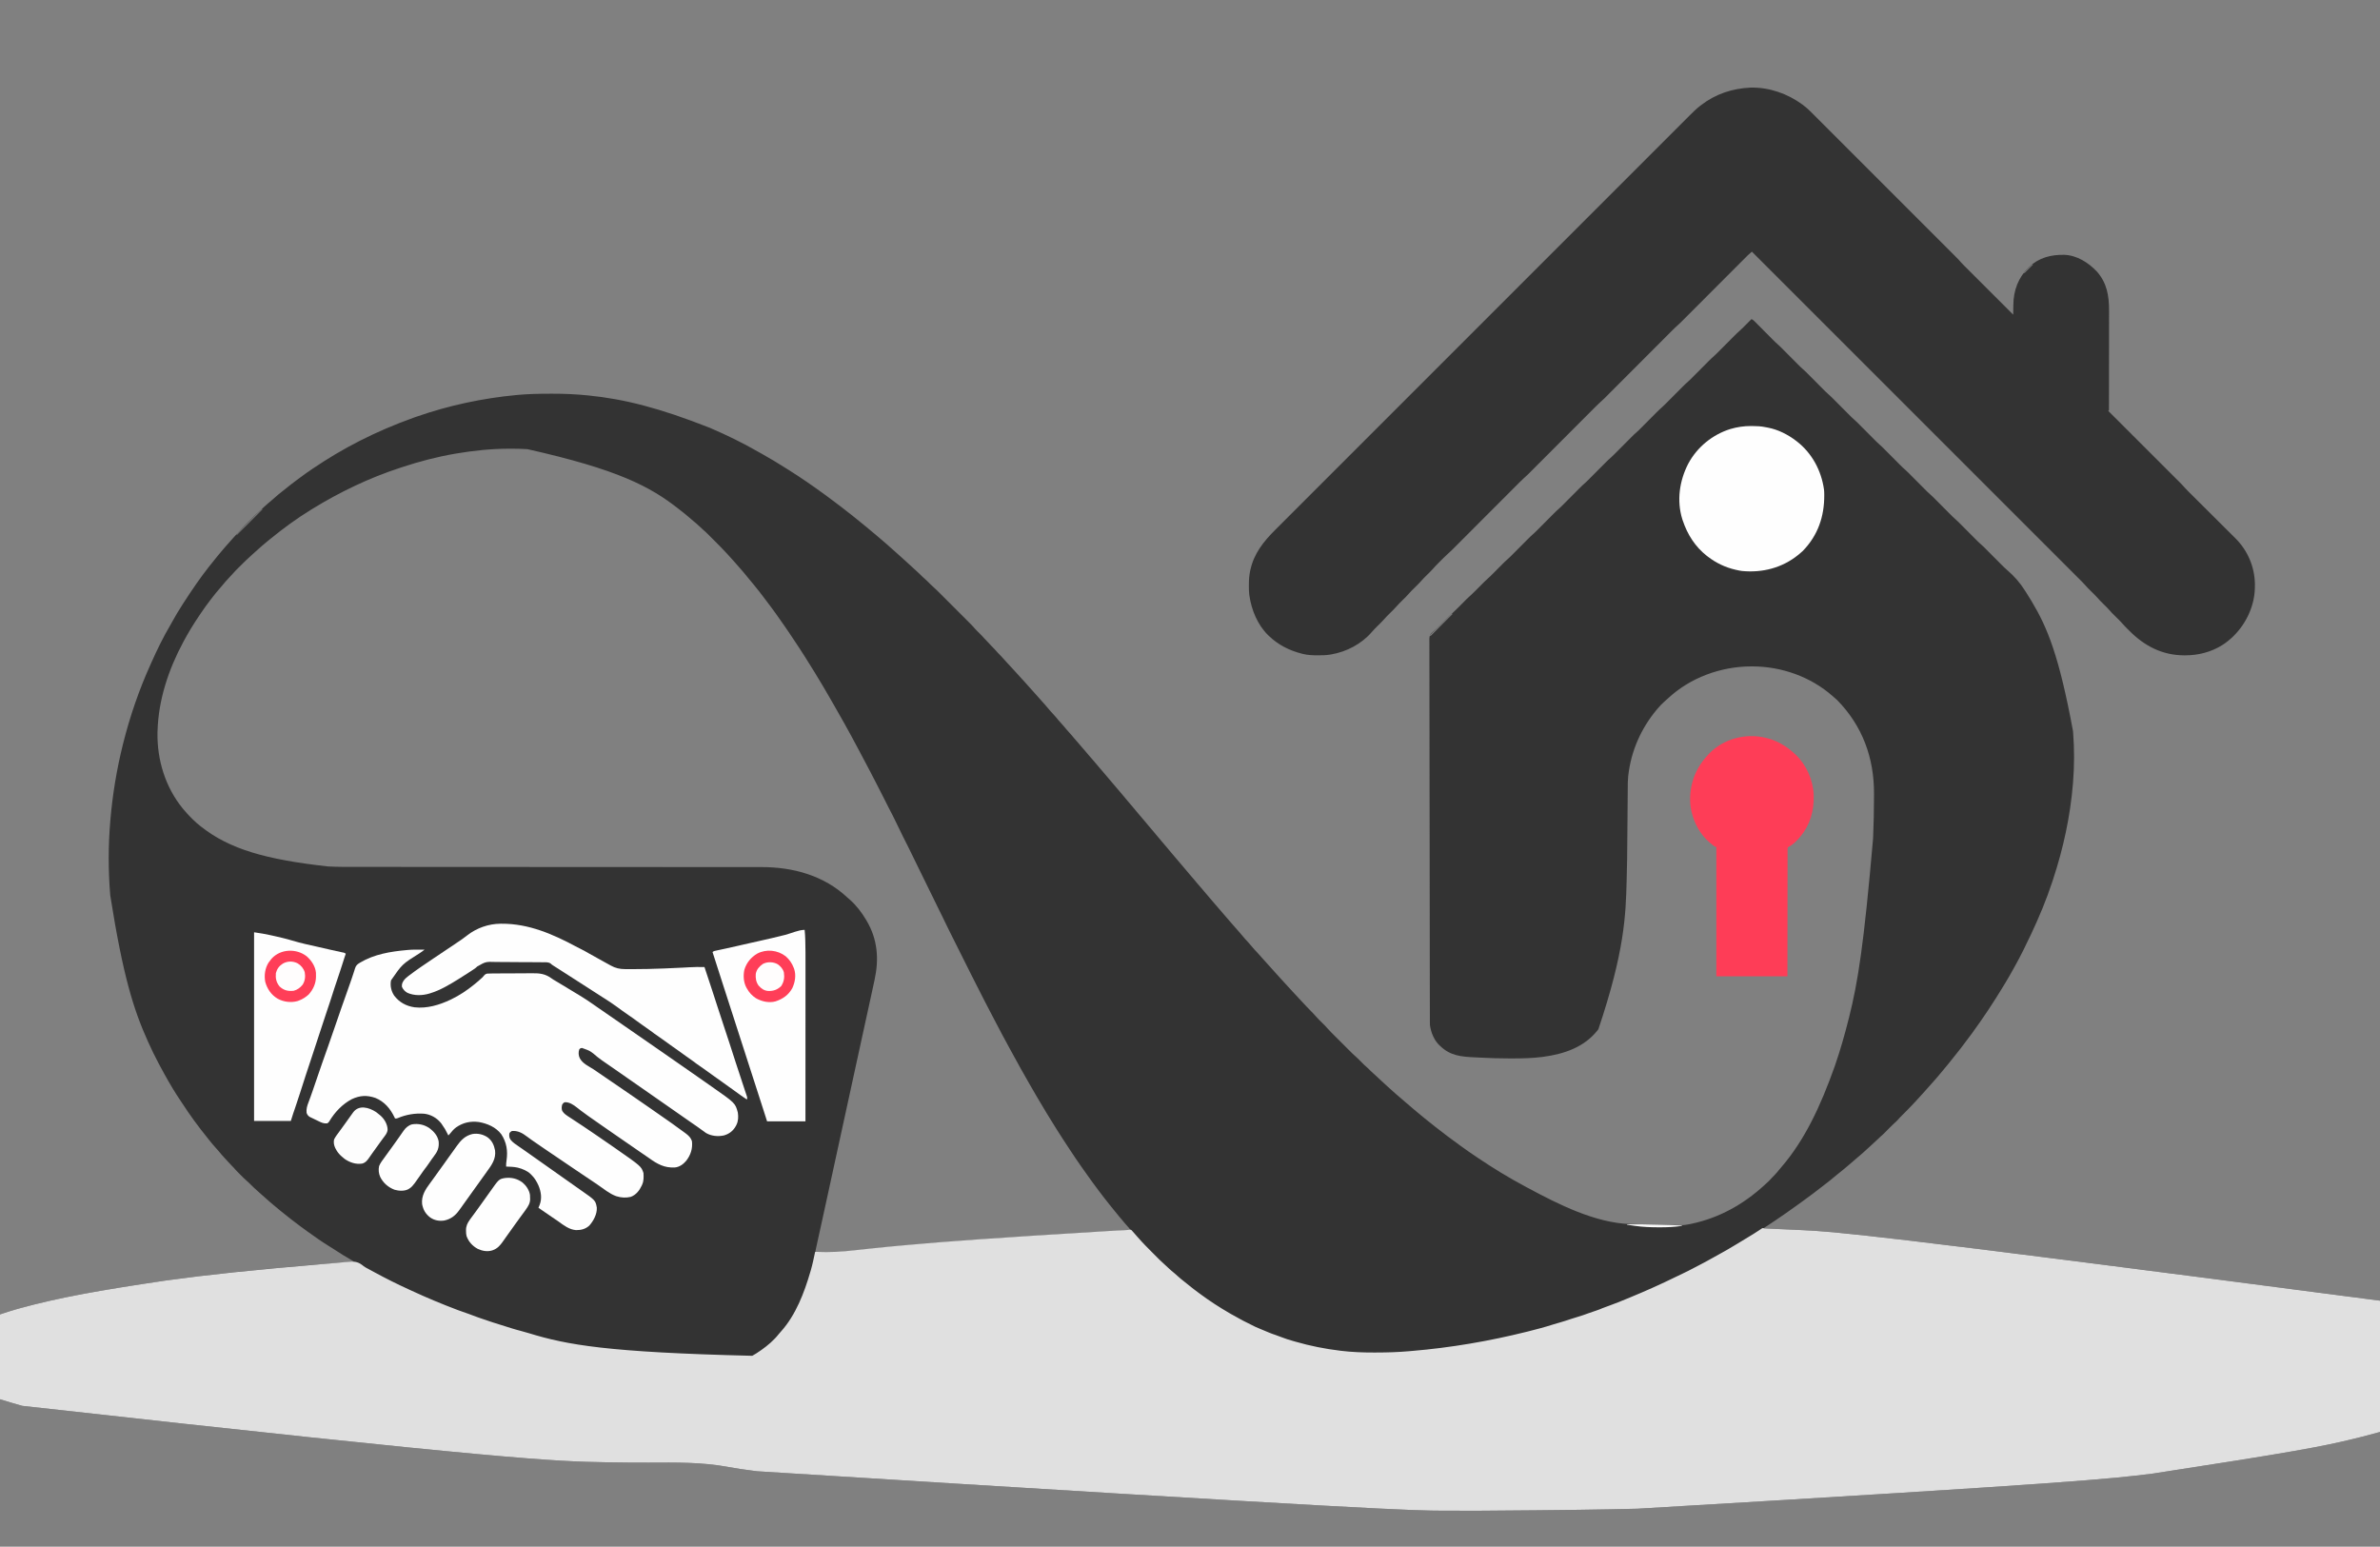 <?xml version="1.0" encoding="UTF-8"?>
<svg version="1.1" xmlns="http://www.w3.org/2000/svg" width="5892" height="3829">
<rect width="100%" height="100%" fill="#808080" stroke="none"/>
<path d="M0 0 C3.965 1.598 6.617 4.355 9.56 7.348 C10.103 7.893 10.647 8.438 11.207 9 C13.002 10.801 14.79 12.61 16.578 14.418 C17.831 15.677 19.084 16.935 20.337 18.193 C23.64 21.509 26.936 24.83 30.231 28.152 C35.489 33.454 40.754 38.748 46.022 44.039 C47.853 45.88 49.679 47.724 51.506 49.568 C56.5 54.598 61.508 59.531 66.906 64.132 C71.384 68.127 75.56 72.454 79.787 76.712 C81.569 78.506 83.353 80.297 85.139 82.088 C89.57 86.532 93.995 90.982 98.421 95.431 C102.173 99.203 105.926 102.972 109.682 106.738 C111.428 108.49 113.171 110.246 114.913 112.001 C121.289 118.428 121.289 118.428 128 124.5 C133.206 128.947 137.967 133.857 142.787 138.712 C144.569 140.506 146.353 142.297 148.139 144.088 C152.57 148.532 156.995 152.982 161.421 157.431 C165.173 161.203 168.926 164.972 172.682 168.738 C174.428 170.49 176.171 172.246 177.913 174.001 C184.289 180.428 184.289 180.428 191 186.5 C196.206 190.947 200.967 195.857 205.787 200.712 C207.569 202.506 209.353 204.297 211.139 206.088 C215.57 210.532 219.995 214.982 224.421 219.431 C228.173 223.203 231.926 226.972 235.682 230.738 C237.428 232.49 239.171 234.246 240.913 236.001 C247.289 242.428 247.289 242.428 254 248.5 C259.206 252.947 263.967 257.857 268.787 262.712 C270.569 264.506 272.353 266.297 274.139 268.088 C278.57 272.532 282.995 276.982 287.421 281.431 C291.173 285.203 294.926 288.972 298.682 292.738 C300.428 294.49 302.171 296.246 303.913 298.001 C310.289 304.428 310.289 304.428 317 310.5 C322.206 314.947 326.967 319.857 331.787 324.712 C333.569 326.506 335.353 328.297 337.139 330.088 C341.57 334.532 345.995 338.982 350.421 343.431 C354.173 347.203 357.926 350.972 361.682 354.738 C363.428 356.49 365.171 358.246 366.913 360.001 C371.772 364.882 376.659 369.649 381.899 374.124 C386.313 378.066 390.434 382.328 394.602 386.527 C396.35 388.288 398.101 390.045 399.853 391.802 C404.2 396.163 408.542 400.529 412.885 404.895 C416.566 408.596 420.249 412.295 423.935 415.991 C425.647 417.709 427.356 419.431 429.066 421.153 C435.36 427.495 435.36 427.495 441.986 433.486 C447.196 437.938 451.962 442.852 456.787 447.712 C458.569 449.506 460.353 451.297 462.139 453.088 C466.57 457.532 470.995 461.982 475.421 466.431 C479.173 470.203 482.926 473.972 486.682 477.738 C488.428 479.49 490.171 481.246 491.913 483.001 C498.289 489.428 498.289 489.428 505 495.5 C510.206 499.947 514.967 504.857 519.787 509.712 C521.569 511.506 523.353 513.297 525.139 515.088 C529.57 519.532 533.995 523.982 538.421 528.431 C542.173 532.203 545.926 535.972 549.682 539.738 C551.428 541.49 553.171 543.246 554.913 545.001 C561.289 551.428 561.289 551.428 568 557.5 C573.206 561.947 577.967 566.857 582.787 571.712 C584.569 573.506 586.353 575.297 588.139 577.088 C592.57 581.532 596.995 585.982 601.421 590.431 C605.173 594.203 608.926 597.972 612.682 601.738 C614.428 603.49 616.171 605.246 617.913 607.001 C622.902 612.012 627.911 616.941 633.293 621.536 C650.458 636.26 664.992 652.859 677 672 C678.269 673.976 679.538 675.951 680.809 677.926 C684.622 683.901 688.332 689.935 692 696 C692.574 696.949 693.149 697.898 693.74 698.875 C732.875 763.925 761.751 834.625 796 1020 C796.157 1021.937 796.157 1021.937 796.316 1023.914 C799.53 1065.05 799.35 1106.878 796 1148 C795.937 1148.776 795.874 1149.552 795.809 1150.351 C789.143 1230.936 772.067 1309.96 746.76 1386.695 C746.041 1388.876 745.325 1391.059 744.611 1393.242 C730.284 1436.873 712.563 1479.47 693 1521 C692.557 1521.943 692.114 1522.885 691.657 1523.856 C679.33 1549.997 666.647 1576.088 652.511 1601.303 C650.823 1604.317 649.148 1607.338 647.473 1610.359 C641.613 1620.908 635.701 1631.408 629.401 1641.701 C627.646 1644.581 625.905 1647.47 624.164 1650.359 C599.829 1690.7 573.809 1729.965 546 1768 C545.436 1768.773 544.871 1769.546 544.29 1770.342 C536.007 1781.676 527.58 1792.89 519 1804 C518.433 1804.736 517.866 1805.472 517.281 1806.23 C509.459 1816.376 501.491 1826.386 493.381 1836.303 C491.526 1838.583 489.7 1840.884 487.875 1843.188 C484.38 1847.573 480.766 1851.849 477.132 1856.118 C474.254 1859.504 471.422 1862.921 468.625 1866.375 C460.702 1876.101 452.398 1885.514 443.977 1894.809 C442.13 1896.855 440.31 1898.921 438.5 1901 C435.144 1904.851 431.731 1908.649 428.309 1912.441 C426.819 1914.093 425.332 1915.746 423.848 1917.402 C418.188 1923.717 412.462 1929.97 406.689 1936.181 C405.549 1937.409 404.409 1938.639 403.271 1939.87 C393.751 1950.157 383.955 1960.136 373.981 1969.982 C369.958 1973.968 365.986 1977.929 362.316 1982.246 C359.557 1985.473 356.578 1988.165 353.348 1990.91 C350.391 1993.542 347.603 1996.318 344.812 1999.125 C344.261 1999.68 343.71 2000.234 343.141 2000.806 C341.426 2002.535 339.712 2004.267 338 2006 C324.846 2019.31 324.846 2019.31 318.574 2024.648 C316.61 2026.335 314.797 2028.138 313 2030 C309.939 2033.102 306.769 2035.981 303.465 2038.82 C300.08 2041.813 296.795 2044.908 293.5 2048 C289.021 2052.2 284.531 2056.367 279.875 2060.371 C277.612 2062.337 275.403 2064.357 273.188 2066.375 C269.725 2069.504 266.193 2072.505 262.562 2075.438 C258.759 2078.513 255.099 2081.688 251.5 2085 C247.084 2089.06 242.538 2092.893 237.871 2096.66 C234.77 2099.187 231.728 2101.776 228.688 2104.375 C223.639 2108.679 218.472 2112.803 213.233 2116.872 C209.215 2120.007 205.306 2123.246 201.438 2126.562 C195.722 2131.451 189.814 2136.054 183.827 2140.603 C181.118 2142.675 178.431 2144.775 175.743 2146.874 C159.771 2159.342 143.69 2171.634 127.206 2183.419 C124.198 2185.575 121.203 2187.747 118.206 2189.919 C109.57 2196.175 100.883 2202.356 92.154 2208.483 C90.051 2209.964 87.954 2211.456 85.859 2212.949 C67.863 2225.722 49.387 2237.801 31 2250 C32.515 2251.515 33.893 2251.202 36.011 2251.294 C36.881 2251.334 37.75 2251.375 38.647 2251.416 C39.614 2251.456 40.582 2251.496 41.578 2251.537 C42.599 2251.583 43.619 2251.629 44.671 2251.677 C46.924 2251.778 49.176 2251.877 51.429 2251.974 C55.102 2252.132 58.775 2252.296 62.448 2252.462 C67.112 2252.672 71.777 2252.881 76.441 2253.088 C91.778 2253.77 107.114 2254.48 122.449 2255.199 C123.212 2255.235 123.975 2255.271 124.761 2255.308 C205.357 2259.089 285.927 2263.649 1556 2430 C1556 2537.25 1556 2644.5 1556 2755 C1507.198 2768.093 1507.198 2768.093 1487.5 2772.812 C1486.312 2773.098 1485.124 2773.384 1483.9 2773.678 C1412.237 2790.875 1339.822 2804.992 994 2858 C993.129 2858.111 992.258 2858.221 991.361 2858.335 C890.421 2871.144 789.239 2881.94 -282 2945 C-283.004 2945.025 -284.008 2945.049 -285.043 2945.074 C-369.495 2947.137 -453.974 2948.503 -666 2950 C-667.171 2950.005 -668.341 2950.01 -669.547 2950.015 C-699.032 2950.14 -728.515 2950.126 -758 2950 C-759.268 2949.995 -760.537 2949.989 -761.844 2949.984 C-837.951 2949.664 -914.057 2949.128 -2461.65 2852.309 C-2465.722 2851.768 -2469.795 2851.232 -2473.868 2850.7 C-2493.506 2848.131 -2513.081 2845.488 -2532.542 2841.791 C-2598.15 2829.39 -2663.718 2830.636 -2730.215 2830.919 C-2762.168 2831.055 -2794.1 2830.744 -2826.047 2830.193 C-2830.003 2830.125 -2833.959 2830.059 -2837.916 2829.994 C-2959.489 2827.99 -3081.033 2824.377 -4280.375 2690.438 C-4281.49 2690.144 -4281.49 2690.144 -4282.628 2689.844 C-4300.579 2685.09 -4318.233 2679.429 -4336 2674 C-4336 2604.7 -4336 2535.4 -4336 2464 C-4321.458 2459.153 -4307.064 2454.381 -4292.312 2450.312 C-4290.973 2449.941 -4290.973 2449.941 -4289.606 2449.562 C-4192.171 2422.631 -4092.231 2404.675 -3925 2380 C-3924.157 2379.884 -3923.313 2379.769 -3922.444 2379.65 C-3820.433 2365.672 -3718.004 2354.681 -3565.062 2341.562 C-3563.793 2341.457 -3562.523 2341.351 -3561.215 2341.242 C-3534.295 2339.003 -3507.373 2336.806 -3480.425 2334.922 C-3479.636 2334.866 -3478.847 2334.81 -3478.035 2334.753 C-3476.599 2334.651 -3475.163 2334.552 -3473.727 2334.454 C-3469.123 2334.128 -3464.574 2333.603 -3460 2333 C-3460.849 2332.503 -3461.698 2332.006 -3462.573 2331.494 C-3479.52 2321.559 -3496.234 2311.421 -3512.61 2300.565 C-3515.991 2298.351 -3519.429 2296.236 -3522.875 2294.125 C-3540.066 2283.522 -3556.577 2271.748 -3573 2260 C-3573.701 2259.501 -3574.402 2259.002 -3575.124 2258.488 C-3586.826 2250.153 -3598.291 2241.529 -3609.684 2232.777 C-3611.671 2231.253 -3613.662 2229.734 -3615.656 2228.219 C-3623.631 2222.139 -3631.417 2215.844 -3639.175 2209.493 C-3640.782 2208.178 -3642.393 2206.868 -3644.004 2205.559 C-3650.502 2200.271 -3656.913 2194.886 -3663.291 2189.455 C-3664.442 2188.475 -3665.595 2187.496 -3666.748 2186.518 C-3674.084 2180.298 -3681.288 2173.969 -3688.348 2167.438 C-3690.475 2165.483 -3692.623 2163.571 -3694.812 2161.688 C-3703.558 2154.097 -3712.013 2146.111 -3720.121 2137.846 C-3721.868 2136.13 -3723.664 2134.543 -3725.531 2132.961 C-3730.439 2128.693 -3735.032 2124.119 -3739.618 2119.512 C-3741.06 2118.065 -3742.507 2116.623 -3743.955 2115.182 C-3748.646 2110.494 -3753.197 2105.741 -3757.513 2100.705 C-3759.564 2098.353 -3761.765 2096.176 -3764 2094 C-3767.506 2090.531 -3770.828 2086.997 -3774.031 2083.25 C-3776.078 2080.911 -3778.184 2078.639 -3780.306 2076.368 C-3785.354 2070.962 -3790.156 2065.45 -3794.789 2059.68 C-3797.109 2056.867 -3799.531 2054.182 -3802 2051.5 C-3806.894 2046.17 -3811.462 2040.633 -3816 2035 C-3817.033 2033.735 -3818.067 2032.471 -3819.102 2031.207 C-3825.885 2022.915 -3832.541 2014.548 -3839 2006 C-3839.554 2005.268 -3840.108 2004.536 -3840.679 2003.782 C-3845.146 1997.874 -3849.58 1991.943 -3854 1986 C-3854.524 1985.299 -3855.048 1984.598 -3855.588 1983.875 C-3865.949 1969.969 -3875.453 1955.474 -3885.015 1941.014 C-3887.202 1937.707 -3889.396 1934.406 -3891.609 1931.117 C-3897.048 1923.027 -3902.273 1914.848 -3907.312 1906.5 C-3907.854 1905.605 -3907.854 1905.605 -3908.406 1904.693 C-3915.517 1892.933 -3922.368 1881.037 -3929 1869 C-3929.788 1867.571 -3929.788 1867.571 -3930.591 1866.113 C-3934.444 1859.102 -3938.24 1852.061 -3942 1845 C-3942.569 1843.933 -3943.137 1842.865 -3943.723 1841.766 C-3952.74 1824.773 -3961.114 1807.545 -3969 1790 C-3969.422 1789.062 -3969.422 1789.062 -3969.854 1788.105 C-4005.085 1709.848 -4031.26 1627.755 -4063 1427 C-4063.075 1426.097 -4063.15 1425.194 -4063.228 1424.264 C-4068.177 1364.262 -4068.108 1302.987 -4063 1243 C-4062.873 1241.491 -4062.873 1241.491 -4062.743 1239.952 C-4057.391 1177.187 -4047.188 1115.131 -4032 1054 C-4031.795 1053.175 -4031.59 1052.35 -4031.379 1051.5 C-4014.594 984.189 -3991.905 918.1 -3963.305 854.887 C-3962.444 852.983 -3961.588 851.077 -3960.738 849.168 C-3947.104 818.585 -3932.31 788.148 -3915.326 759.281 C-3913.556 756.236 -3911.862 753.151 -3910.17 750.062 C-3906.29 742.98 -3902.272 735.991 -3898.125 729.062 C-3897.692 728.337 -3897.259 727.612 -3896.812 726.865 C-3887.813 711.941 -3878.328 697.325 -3868.646 682.838 C-3866.997 680.371 -3865.354 677.9 -3863.711 675.43 C-3854.489 661.591 -3845.011 647.936 -3835.125 634.562 C-3834.26 633.391 -3834.26 633.391 -3833.377 632.196 C-3823.873 619.384 -3813.986 606.885 -3803.887 594.539 C-3801.542 591.673 -3799.233 588.781 -3796.938 585.875 C-3792.299 580.06 -3787.425 574.449 -3782.564 568.819 C-3781.03 567.035 -3779.506 565.244 -3777.984 563.449 C-3772.082 556.496 -3766.04 549.71 -3759.82 543.039 C-3757.238 540.268 -3754.708 537.453 -3752.188 534.625 C-3749.145 531.226 -3746.008 527.976 -3742.751 524.783 C-3741.151 523.154 -3739.689 521.48 -3738.223 519.73 C-3732.818 513.519 -3726.922 507.773 -3721.094 501.964 C-3719.067 499.942 -3717.046 497.916 -3715.025 495.889 C-3703.595 484.453 -3703.595 484.453 -3697.502 479.283 C-3695.559 477.623 -3693.774 475.837 -3692 474 C-3688.85 470.807 -3685.588 467.828 -3682.188 464.906 C-3679.645 462.691 -3677.169 460.409 -3674.688 458.125 C-3670.145 453.978 -3665.459 450.068 -3660.672 446.207 C-3658.101 444.084 -3655.641 441.882 -3653.188 439.625 C-3648.812 435.642 -3644.253 431.982 -3639.581 428.359 C-3635.785 425.412 -3632.042 422.412 -3628.331 419.359 C-3619.276 411.912 -3609.956 404.854 -3600.535 397.877 C-3598.042 396.031 -3595.554 394.178 -3593.066 392.324 C-3583.195 384.986 -3573.201 377.872 -3563 371 C-3562.311 370.534 -3561.623 370.068 -3560.914 369.588 C-3488.126 320.392 -3409.54 279.044 -3311.196 243.762 C-3309.021 243.007 -3306.848 242.247 -3304.674 241.486 C-3225.163 213.726 -3141.808 195.972 -3058 188 C-3056.673 187.873 -3056.673 187.873 -3055.319 187.744 C-3028.62 185.232 -3001.939 184.719 -2975.141 184.69 C-2972.738 184.688 -2970.335 184.682 -2967.932 184.676 C-2939.181 184.627 -2910.554 185.869 -2881.938 188.75 C-2881.105 188.832 -2880.273 188.915 -2879.415 189 C-2790.286 197.903 -2702.741 220.172 -2579 269 C-2577.912 269.469 -2576.823 269.938 -2575.702 270.421 C-2536.476 287.373 -2497.906 306.069 -2460.854 327.372 C-2456.762 329.706 -2452.643 331.989 -2448.525 334.277 C-2429.277 344.978 -2410.544 356.431 -2391.913 368.168 C-2389.242 369.848 -2386.565 371.519 -2383.887 373.188 C-2352.462 392.869 -2321.946 414.146 -2292 436 C-2290.834 436.851 -2290.834 436.851 -2289.645 437.719 C-2278.966 445.523 -2268.394 453.453 -2257.917 461.524 C-2256.127 462.902 -2254.336 464.276 -2252.543 465.648 C-2245.83 470.791 -2239.165 475.992 -2232.523 481.227 C-2230.222 483.041 -2227.914 484.848 -2225.602 486.648 C-2216.91 493.424 -2208.395 500.398 -2199.907 507.425 C-2197.364 509.525 -2194.808 511.606 -2192.25 513.688 C-2187.731 517.378 -2183.276 521.14 -2178.831 524.919 C-2175.461 527.779 -2172.059 530.593 -2168.625 533.375 C-2162.922 538.019 -2157.38 542.837 -2151.836 547.668 C-2148.765 550.342 -2145.672 552.99 -2142.57 555.629 C-2136.484 560.81 -2130.54 566.117 -2124.672 571.543 C-2121.818 574.168 -2118.913 576.724 -2115.984 579.266 C-2111.946 582.795 -2107.981 586.407 -2104 590 C-2103.196 590.722 -2102.391 591.444 -2101.562 592.188 C-2095.513 597.616 -2089.513 603.098 -2083.528 608.597 C-2081.535 610.427 -2079.54 612.253 -2077.545 614.08 C-2075.552 615.905 -2073.56 617.732 -2071.569 619.56 C-2070.487 620.553 -2069.404 621.546 -2068.321 622.538 C-2062.638 627.745 -2056.978 632.949 -2051.578 638.453 C-2049.925 640.073 -2048.202 641.565 -2046.438 643.062 C-2041.803 647.047 -2037.548 651.397 -2033.275 655.762 C-2030.396 658.684 -2027.477 661.486 -2024.355 664.149 C-2019.62 668.272 -2015.19 672.669 -2010.758 677.113 C-2009.87 677.999 -2008.983 678.884 -2008.069 679.796 C-2005.658 682.204 -2003.249 684.613 -2000.842 687.024 C-1998.308 689.56 -1995.772 692.094 -1993.236 694.628 C-1988.981 698.882 -1984.727 703.138 -1980.474 707.395 C-1975.575 712.3 -1970.672 717.201 -1965.768 722.1 C-1961.538 726.325 -1957.31 730.552 -1953.084 734.781 C-1950.568 737.298 -1948.052 739.815 -1945.534 742.33 C-1942.724 745.136 -1939.918 747.947 -1937.113 750.758 C-1936.291 751.578 -1935.468 752.399 -1934.621 753.244 C-1930.395 757.485 -1926.325 761.8 -1922.43 766.346 C-1920.656 768.398 -1918.779 770.319 -1916.844 772.219 C-1916.131 772.924 -1915.418 773.629 -1914.684 774.355 C-1913.963 775.063 -1913.242 775.771 -1912.5 776.5 C-1907.67 781.244 -1903.019 786.041 -1898.604 791.174 C-1896.347 793.743 -1893.947 796.111 -1891.5 798.5 C-1887.713 802.23 -1884.126 806.062 -1880.676 810.105 C-1878.235 812.865 -1875.597 815.412 -1872.973 817.996 C-1870.427 820.582 -1868.08 823.315 -1865.715 826.066 C-1863.529 828.531 -1861.195 830.818 -1858.844 833.125 C-1857.063 834.936 -1855.398 836.801 -1853.742 838.727 C-1850.136 842.874 -1846.401 846.883 -1842.625 850.875 C-1837.766 856.033 -1832.957 861.224 -1828.238 866.512 C-1825.52 869.534 -1822.762 872.518 -1820 875.5 C-1815.723 880.121 -1811.487 884.775 -1807.285 889.465 C-1804.667 892.369 -1802.022 895.248 -1799.375 898.125 C-1795.797 902.017 -1792.272 905.947 -1788.809 909.941 C-1786.57 912.49 -1784.286 914.994 -1782 917.5 C-1778.547 921.287 -1775.139 925.105 -1771.777 928.973 C-1769.706 931.335 -1767.605 933.668 -1765.5 936 C-1762.233 939.62 -1759.005 943.27 -1755.805 946.949 C-1753.77 949.261 -1751.698 951.535 -1749.625 953.812 C-1746.553 957.211 -1743.616 960.676 -1740.75 964.25 C-1736.652 969.323 -1732.269 974.059 -1727.802 978.803 C-1723.739 983.143 -1719.958 987.647 -1716.242 992.289 C-1713.761 995.289 -1711.151 998.152 -1708.5 1001 C-1704.231 1005.588 -1700.242 1010.334 -1696.312 1015.219 C-1693.8 1018.24 -1691.176 1021.124 -1688.5 1024 C-1684.21 1028.61 -1680.196 1033.378 -1676.246 1038.285 C-1673.912 1041.107 -1671.48 1043.806 -1669 1046.5 C-1664.886 1050.97 -1661.029 1055.59 -1657.215 1060.316 C-1655.044 1062.947 -1652.798 1065.479 -1650.5 1068 C-1646.581 1072.3 -1642.908 1076.759 -1639.25 1081.281 C-1637.065 1083.921 -1634.808 1086.467 -1632.5 1089 C-1629.477 1092.32 -1626.575 1095.698 -1623.75 1099.188 C-1620.145 1103.639 -1616.446 1107.992 -1612.688 1112.312 C-1612.136 1112.946 -1611.585 1113.579 -1611.018 1114.232 C-1609.898 1115.518 -1608.779 1116.804 -1607.66 1118.09 C-1601.539 1125.133 -1595.44 1132.19 -1589.562 1139.438 C-1585.461 1144.489 -1581.214 1149.401 -1576.942 1154.308 C-1572.024 1159.959 -1567.178 1165.669 -1562.352 1171.398 C-1560.967 1173.039 -1559.578 1174.676 -1558.188 1176.312 C-1553.954 1181.297 -1549.744 1186.294 -1545.625 1191.375 C-1541.458 1196.497 -1537.138 1201.474 -1532.8 1206.45 C-1528.875 1210.962 -1525.066 1215.553 -1521.301 1220.199 C-1518.619 1223.463 -1515.879 1226.673 -1513.125 1229.875 C-1512.618 1230.465 -1512.111 1231.054 -1511.588 1231.662 C-1511.081 1232.252 -1510.574 1232.841 -1510.051 1233.449 C-1503.806 1240.71 -1497.604 1248.006 -1491.562 1255.438 C-1487.151 1260.856 -1482.607 1266.153 -1478.051 1271.449 C-1471.825 1278.688 -1465.639 1285.959 -1459.625 1293.375 C-1455.458 1298.497 -1451.138 1303.474 -1446.8 1308.45 C-1442.875 1312.962 -1439.066 1317.553 -1435.301 1322.199 C-1432.12 1326.072 -1428.852 1329.867 -1425.584 1333.666 C-1420.81 1339.214 -1416.081 1344.799 -1411.359 1350.391 C-1409.075 1353.096 -1406.787 1355.798 -1404.5 1358.5 C-1401.76 1361.737 -1399.021 1364.975 -1396.285 1368.215 C-1395.378 1369.289 -1394.47 1370.363 -1393.562 1371.438 C-1393.113 1371.97 -1392.663 1372.502 -1392.2 1373.05 C-1388.274 1377.689 -1384.31 1382.295 -1380.347 1386.901 C-1377.281 1390.475 -1374.276 1394.09 -1371.312 1397.75 C-1367.757 1402.132 -1364.032 1406.317 -1360.234 1410.488 C-1357.999 1413.002 -1355.866 1415.573 -1353.75 1418.188 C-1348.535 1424.627 -1343.087 1430.855 -1337.646 1437.104 C-1335.064 1440.079 -1332.499 1443.069 -1329.938 1446.062 C-1329.446 1446.637 -1328.954 1447.211 -1328.448 1447.802 C-1326.471 1450.111 -1324.496 1452.42 -1322.521 1454.729 C-1315.259 1463.217 -1307.963 1471.674 -1300.641 1480.109 C-1298.467 1482.614 -1296.294 1485.121 -1294.122 1487.628 C-1293.043 1488.874 -1291.963 1490.119 -1290.884 1491.364 C-1288.123 1494.549 -1285.364 1497.735 -1282.609 1500.926 C-1277.87 1506.411 -1273.129 1511.888 -1268.25 1517.25 C-1265.299 1520.5 -1262.497 1523.826 -1259.75 1527.25 C-1255.65 1532.325 -1251.265 1537.064 -1246.796 1541.81 C-1243.573 1545.251 -1240.505 1548.75 -1237.562 1552.438 C-1232.761 1558.438 -1227.497 1563.967 -1222.23 1569.555 C-1219.287 1572.68 -1216.432 1575.869 -1213.629 1579.121 C-1210.148 1583.136 -1206.56 1587.056 -1203 1591 C-1201.5 1592.666 -1200 1594.333 -1198.5 1596 C-1197.757 1596.825 -1197.015 1597.65 -1196.25 1598.5 C-1191 1604.333 -1185.75 1610.167 -1180.5 1616 C-1179.755 1616.828 -1179.01 1617.655 -1178.242 1618.508 C-1176.767 1620.147 -1175.293 1621.788 -1173.82 1623.43 C-1168.388 1629.481 -1162.904 1635.484 -1157.403 1641.472 C-1156.026 1642.971 -1154.652 1644.472 -1153.277 1645.973 C-1147.541 1652.238 -1141.788 1658.488 -1136.023 1664.727 C-1134.047 1666.865 -1132.073 1669.006 -1130.102 1671.148 C-1122.78 1679.101 -1115.4 1686.997 -1107.997 1694.874 C-1105.931 1697.074 -1103.868 1699.277 -1101.805 1701.48 C-1092.607 1711.319 -1092.607 1711.319 -1083.09 1720.848 C-1081.28 1722.712 -1079.599 1724.618 -1077.91 1726.59 C-1073.367 1731.82 -1068.431 1736.639 -1063.5 1741.5 C-1061.675 1743.3 -1059.852 1745.102 -1058.031 1746.906 C-1057.233 1747.693 -1056.434 1748.48 -1055.611 1749.291 C-1053.673 1751.302 -1051.865 1753.315 -1050.058 1755.437 C-1044.384 1761.971 -1038.156 1767.988 -1032.035 1774.098 C-1030.674 1775.459 -1029.313 1776.821 -1027.952 1778.183 C-1025.111 1781.027 -1022.267 1783.868 -1019.422 1786.708 C-1015.793 1790.331 -1012.169 1793.959 -1008.546 1797.588 C-1005.74 1800.398 -1002.931 1803.205 -1000.122 1806.012 C-998.785 1807.348 -997.449 1808.685 -996.114 1810.022 C-987.075 1819.093 -987.075 1819.093 -977.562 1827.66 C-975.458 1829.465 -973.505 1831.398 -971.562 1833.375 C-970.812 1834.133 -970.062 1834.891 -969.289 1835.672 C-967.763 1837.224 -966.237 1838.776 -964.711 1840.328 C-960.534 1844.548 -956.28 1848.576 -951.777 1852.445 C-948.573 1855.248 -945.655 1858.327 -942.688 1861.375 C-939.922 1864.076 -937.047 1866.595 -934.128 1869.126 C-930.541 1872.285 -927.09 1875.584 -923.625 1878.875 C-918.273 1883.936 -912.895 1888.955 -907.395 1893.855 C-904.531 1896.42 -901.703 1899.022 -898.875 1901.625 C-894.957 1905.227 -891.004 1908.781 -886.98 1912.266 C-884.689 1914.273 -882.44 1916.324 -880.188 1918.375 C-876.725 1921.504 -873.193 1924.505 -869.562 1927.438 C-865.759 1930.513 -862.099 1933.688 -858.5 1937 C-854.134 1941.015 -849.635 1944.792 -845.02 1948.516 C-841.433 1951.466 -837.935 1954.508 -834.438 1957.562 C-829.632 1961.752 -824.783 1965.845 -819.773 1969.789 C-816.06 1972.75 -812.409 1975.784 -808.75 1978.812 C-801.812 1984.545 -794.79 1990.154 -787.688 1995.682 C-785.994 1997.005 -784.304 1998.335 -782.617 1999.668 C-763.174 2015.022 -743.385 2029.914 -723.265 2044.368 C-721.048 2045.965 -718.839 2047.573 -716.633 2049.184 C-704.929 2057.716 -693.011 2065.907 -681 2074 C-680.135 2074.584 -679.27 2075.168 -678.379 2075.77 C-640.002 2101.646 -600.515 2125.789 -559.669 2147.576 C-557.314 2148.832 -554.963 2150.097 -552.613 2151.363 C-479.223 2190.681 -386.955 2237.976 -298.641 2240.389 C-297.527 2240.418 -296.414 2240.448 -295.266 2240.478 C-291.594 2240.574 -287.922 2240.664 -284.25 2240.754 C-281.673 2240.819 -279.097 2240.885 -276.52 2240.951 C-271.113 2241.089 -265.707 2241.224 -260.3 2241.357 C-254.115 2241.509 -247.931 2241.666 -241.746 2241.826 C-235.739 2241.981 -229.731 2242.132 -223.723 2242.282 C-221.197 2242.346 -218.672 2242.41 -216.146 2242.475 C-203.689 2242.794 -191.234 2243.06 -178.773 2243.105 C-177.805 2243.112 -176.836 2243.119 -175.838 2243.125 C-167.846 2243.127 -160.382 2242.156 -152.562 2240.438 C-151.246 2240.163 -149.929 2239.889 -148.612 2239.616 C-79.715 2225.072 -19.535 2191.344 32 2144 C32.586 2143.464 33.172 2142.929 33.776 2142.377 C43.588 2133.466 43.588 2133.466 52.539 2123.711 C54.064 2121.925 55.685 2120.316 57.375 2118.688 C61.087 2115.033 64.309 2111.046 67.57 2106.988 C69.602 2104.489 71.68 2102.042 73.79 2099.609 C131.255 2033.055 170.847 1949.162 206 1850 C206.262 1849.244 206.524 1848.488 206.794 1847.71 C220.092 1809.357 231.12 1770.362 241 1731 C241.214 1730.149 241.427 1729.298 241.647 1728.422 C263.602 1640.682 278.074 1550.911 301 1286 C301.053 1284.855 301.107 1283.71 301.161 1282.531 C302.683 1249.601 303.222 1216.691 303.304 1183.73 C303.312 1180.915 303.326 1178.1 303.341 1175.285 C303.782 1086.282 274.718 1006.851 212 943 C209.427 940.537 206.743 938.269 204 936 C203.023 935.135 202.046 934.27 201.039 933.379 C146.641 885.289 74.255 859.807 2 859.75 C0.827 859.749 0.827 859.749 -0.369 859.748 C-75.847 859.85 -151.945 887.61 -207.32 939.504 C-209.591 941.619 -211.895 943.667 -214.25 945.688 C-221.056 951.606 -227.208 958.095 -233 965 C-233.455 965.541 -233.91 966.082 -234.379 966.64 C-273.515 1013.396 -298.088 1069.262 -305 1130 C-305.13 1131.093 -305.13 1131.093 -305.262 1132.208 C-306.23 1141.376 -306.203 1150.545 -306.265 1159.753 C-306.282 1161.64 -306.298 1163.526 -306.315 1165.413 C-306.351 1169.472 -306.384 1173.531 -306.415 1177.589 C-306.465 1184.097 -306.522 1190.605 -306.581 1197.113 C-306.736 1214.481 -306.881 1231.85 -307.022 1249.218 C-307.787 1343.201 -307.787 1343.201 -308.98 1388.043 C-309.011 1389.196 -309.011 1389.196 -309.042 1390.371 C-311.326 1476.632 -314.021 1564.724 -379 1758 C-379.718 1758.944 -380.436 1759.887 -381.176 1760.859 C-414.219 1802.662 -464.1 1819.399 -515.312 1826.25 C-516.422 1826.401 -517.532 1826.552 -518.675 1826.708 C-543.495 1829.777 -568.451 1830.351 -593.425 1830.258 C-595.669 1830.25 -597.913 1830.246 -600.157 1830.243 C-623.831 1830.203 -647.436 1829.651 -671.074 1828.278 C-676.07 1827.99 -681.067 1827.756 -686.066 1827.527 C-718.252 1826.021 -745.686 1823.58 -770 1800 C-770.918 1799.192 -770.918 1799.192 -771.855 1798.367 C-785.56 1785.886 -793.45 1765.948 -796 1748 C-796.091 1745.693 -796.132 1743.383 -796.137 1741.073 C-796.14 1740.396 -796.142 1739.719 -796.145 1739.022 C-796.153 1736.75 -796.153 1734.478 -796.154 1732.206 C-796.158 1730.555 -796.162 1728.904 -796.167 1727.253 C-796.179 1722.696 -796.185 1718.14 -796.19 1713.583 C-796.197 1708.633 -796.209 1703.684 -796.22 1698.734 C-796.242 1688.908 -796.258 1679.082 -796.272 1669.255 C-796.284 1661.083 -796.299 1652.911 -796.314 1644.739 C-796.317 1643.56 -796.319 1642.382 -796.321 1641.168 C-796.324 1639.982 -796.326 1638.796 -796.328 1637.574 C-796.479 1559.214 -796.561 1480.854 -796.649 1374.551 C-796.658 1362.239 -796.668 1349.927 -796.678 1337.614 C-796.68 1335.431 -796.681 1333.248 -796.683 1331.066 C-796.72 1285.057 -796.794 1239.048 -796.889 1193.039 C-796.959 1159.456 -797.023 1125.873 -797.048 1092.291 C-797.049 1091.6 -797.049 1090.909 -797.05 1090.198 C-797.061 1075.038 -797.069 1059.877 -797.075 1044.717 C-797.077 1038.617 -797.08 1032.518 -797.083 1026.418 C-797.083 1025.416 -797.083 1025.416 -797.083 1024.395 C-797.093 1002.224 -797.141 980.053 -797.205 957.883 C-797.267 936.285 -797.288 914.689 -797.268 893.091 C-797.257 880.254 -797.278 867.417 -797.342 854.579 C-797.381 846.008 -797.381 837.438 -797.348 828.867 C-797.331 823.98 -797.331 819.095 -797.379 814.208 C-797.423 809.761 -797.416 805.316 -797.369 800.869 C-797.361 799.271 -797.371 797.674 -797.402 796.077 C-797.535 788.771 -797.355 782.69 -792.174 777.138 C-789.89 774.95 -787.48 772.962 -785 771 C-783.603 769.778 -782.209 768.552 -780.822 767.318 C-780.188 766.775 -779.553 766.232 -778.9 765.673 C-775.388 762.581 -772.131 759.233 -768.844 755.906 C-767.724 754.781 -767.724 754.781 -766.581 753.632 C-764.218 751.257 -761.859 748.879 -759.5 746.5 C-756.388 743.362 -753.273 740.227 -750.156 737.094 C-749.457 736.386 -748.758 735.679 -748.037 734.95 C-744.156 731.05 -740.165 727.368 -736 723.775 C-732.464 720.637 -729.165 717.267 -725.844 713.906 C-724.724 712.781 -724.724 712.781 -723.581 711.632 C-721.218 709.257 -718.859 706.879 -716.5 704.5 C-713.388 701.362 -710.273 698.227 -707.156 695.094 C-706.457 694.386 -705.758 693.679 -705.037 692.95 C-701.152 689.045 -697.157 685.358 -692.986 681.761 C-689.531 678.697 -686.307 675.409 -683.062 672.125 C-682.338 671.397 -681.614 670.669 -680.867 669.918 C-678.576 667.615 -676.287 665.308 -674 663 C-670.982 659.955 -667.961 656.914 -664.938 653.875 C-664.26 653.189 -663.583 652.504 -662.885 651.797 C-659.709 648.605 -656.496 645.52 -653.082 642.582 C-648.41 638.55 -644.09 634.197 -639.75 629.812 C-638.464 628.52 -638.464 628.52 -637.151 627.202 C-634.432 624.471 -631.715 621.736 -629 619 C-625.42 615.393 -621.836 611.789 -618.25 608.188 C-617.441 607.371 -616.633 606.554 -615.8 605.712 C-612.364 602.261 -608.924 598.881 -605.219 595.719 C-599.885 591.128 -594.983 586.093 -590.028 581.103 C-588.213 579.275 -586.394 577.45 -584.575 575.626 C-580.714 571.754 -576.857 567.877 -573 564 C-568.526 559.502 -564.05 555.006 -559.57 550.514 C-557.791 548.728 -556.015 546.94 -554.239 545.152 C-549.336 540.226 -544.409 535.41 -539.12 530.895 C-534.571 526.829 -530.325 522.431 -526.028 518.103 C-524.213 516.275 -522.394 514.45 -520.575 512.626 C-516.714 508.754 -512.857 504.877 -509 501 C-504.526 496.502 -500.05 492.006 -495.57 487.514 C-493.791 485.728 -492.015 483.94 -490.239 482.152 C-485.336 477.226 -480.409 472.41 -475.12 467.895 C-470.571 463.829 -466.325 459.431 -462.028 455.103 C-460.213 453.275 -458.394 451.45 -456.575 449.626 C-452.714 445.754 -448.857 441.877 -445 438 C-440.526 433.502 -436.05 429.006 -431.57 424.514 C-429.791 422.728 -428.015 420.94 -426.239 419.152 C-421.336 414.226 -416.409 409.41 -411.12 404.895 C-406.571 400.829 -402.325 396.431 -398.028 392.103 C-396.213 390.275 -394.394 388.45 -392.575 386.626 C-388.714 382.754 -384.857 378.877 -381 375 C-376.526 370.502 -372.05 366.006 -367.57 361.514 C-365.791 359.728 -364.015 357.94 -362.239 356.152 C-357.332 351.222 -352.4 346.401 -347.107 341.882 C-342.626 337.879 -338.444 333.551 -334.213 329.288 C-332.431 327.494 -330.647 325.703 -328.861 323.912 C-325.071 320.111 -321.285 316.306 -317.5 312.5 C-313.108 308.085 -308.715 303.671 -304.318 299.262 C-302.572 297.51 -300.829 295.754 -299.087 293.999 C-290.302 285.174 -290.302 285.174 -286.014 281.514 C-280.737 277.007 -275.914 272.024 -271.028 267.103 C-269.213 265.275 -267.394 263.45 -265.575 261.626 C-261.714 257.754 -257.857 253.877 -254 250 C-249.526 245.502 -245.05 241.006 -240.57 236.514 C-238.791 234.728 -237.015 232.94 -235.239 231.152 C-230.336 226.226 -225.409 221.41 -220.12 216.895 C-215.571 212.829 -211.325 208.431 -207.028 204.103 C-205.213 202.275 -203.394 200.45 -201.575 198.626 C-197.714 194.754 -193.857 190.877 -190 187 C-185.526 182.502 -181.05 178.006 -176.57 173.514 C-174.791 171.728 -173.015 169.94 -171.239 168.152 C-166.336 163.226 -161.409 158.41 -156.12 153.895 C-151.571 149.829 -147.325 145.431 -143.028 141.103 C-141.213 139.275 -139.394 137.45 -137.575 135.626 C-133.714 131.754 -129.857 127.877 -126 124 C-121.526 119.502 -117.05 115.006 -112.57 110.514 C-110.791 108.728 -109.015 106.94 -107.239 105.152 C-102.336 100.226 -97.409 95.41 -92.12 90.895 C-87.571 86.829 -83.325 82.431 -79.028 78.103 C-77.213 76.275 -75.394 74.45 -73.575 72.626 C-69.714 68.754 -65.857 64.877 -62 61 C-57.526 56.502 -53.05 52.006 -48.57 47.514 C-46.791 45.728 -45.015 43.94 -43.239 42.152 C-38.21 37.1 -33.162 32.137 -27.735 27.508 C-24.867 25.015 -22.204 22.328 -19.531 19.629 C-18.683 18.778 -18.683 18.778 -17.817 17.91 C-16.042 16.13 -14.271 14.346 -12.5 12.562 C-11.284 11.342 -10.068 10.121 -8.852 8.9 C-5.898 5.936 -2.948 2.969 0 0 Z M-3208 333 C-3208.699 333.119 -3209.397 333.239 -3210.117 333.361 C-3253.899 340.898 -3297.666 352.335 -3339.824 366.281 C-3342.016 367.005 -3344.211 367.723 -3346.406 368.438 C-3422.496 393.325 -3494.888 428.103 -3563 470 C-3563.827 470.507 -3564.654 471.014 -3565.505 471.536 C-3601.127 493.402 -3634.848 518.101 -3667.196 544.528 C-3668.783 545.823 -3670.373 547.113 -3671.965 548.402 C-3682.625 557.059 -3693.027 565.984 -3703.086 575.332 C-3705.329 577.386 -3707.592 579.399 -3709.887 581.395 C-3721.769 591.759 -3732.968 602.868 -3744.125 614 C-3744.664 614.536 -3745.202 615.072 -3745.757 615.624 C-3751.143 620.99 -3756.455 626.372 -3761.399 632.154 C-3764.28 635.476 -3767.344 638.627 -3770.375 641.812 C-3775.375 647.106 -3780.165 652.473 -3784.703 658.172 C-3787.51 661.628 -3790.44 664.965 -3793.375 668.312 C-3798.946 674.701 -3804.268 681.234 -3809.429 687.957 C-3811.207 690.27 -3812.997 692.574 -3814.785 694.879 C-3822.989 705.5 -3830.838 716.286 -3838.29 727.447 C-3840.126 730.188 -3841.98 732.916 -3843.836 735.645 C-3857.262 755.47 -3869.676 775.902 -3881 797 C-3881.459 797.852 -3881.919 798.703 -3882.392 799.581 C-3918.814 867.369 -3943.898 942.594 -3946 1020 C-3946.062 1021.864 -3946.062 1021.864 -3946.125 1023.766 C-3947.273 1091.197 -3926.691 1158.432 -3884 1211 C-3883.584 1211.519 -3883.168 1212.038 -3882.74 1212.572 C-3876.117 1220.781 -3868.868 1228.333 -3861.438 1235.812 C-3860.575 1236.684 -3859.713 1237.555 -3858.825 1238.453 C-3852.859 1244.39 -3846.606 1249.789 -3840 1255 C-3839.268 1255.581 -3838.535 1256.162 -3837.781 1256.76 C-3767.357 1312.181 -3678.692 1337.652 -3525.214 1354.887 C-3523.725 1354.963 -3522.235 1355.042 -3520.746 1355.123 C-3499.569 1356.255 -3478.389 1356.147 -3457.189 1356.139 C-3451.637 1356.138 -3446.085 1356.142 -3440.534 1356.147 C-3430.824 1356.153 -3421.114 1356.156 -3411.404 1356.156 C-3396.965 1356.157 -3382.525 1356.163 -3368.086 1356.171 C-3361.189 1356.175 -3354.292 1356.178 -3347.395 1356.181 C-3346.701 1356.182 -3346.006 1356.182 -3345.291 1356.182 C-3330.076 1356.189 -3314.862 1356.194 -3299.647 1356.198 C-3264.2 1356.208 -3228.754 1356.226 -3193.307 1356.248 C-3179.375 1356.257 -3165.443 1356.265 -3151.511 1356.273 C-3149.165 1356.275 -3146.818 1356.276 -3144.471 1356.277 C-3108.436 1356.299 -3072.401 1356.318 -3036.366 1356.337 C-3033.925 1356.338 -3031.483 1356.339 -3029.042 1356.34 C-2991.436 1356.359 -2953.83 1356.376 -2916.224 1356.389 C-2915.011 1356.389 -2915.011 1356.389 -2913.772 1356.39 C-2904.797 1356.392 -2895.821 1356.395 -2886.845 1356.398 C-2885.635 1356.399 -2885.635 1356.399 -2884.401 1356.399 C-2880.332 1356.4 -2876.263 1356.402 -2872.194 1356.403 C-2835.407 1356.415 -2798.62 1356.429 -2761.834 1356.452 C-2760.673 1356.453 -2760.673 1356.453 -2759.489 1356.453 C-2743.263 1356.464 -2727.038 1356.474 -2710.812 1356.486 C-2703.213 1356.492 -2695.615 1356.497 -2688.016 1356.502 C-2687.268 1356.503 -2686.52 1356.503 -2685.749 1356.504 C-2661.694 1356.52 -2637.638 1356.527 -2613.583 1356.528 C-2589.349 1356.53 -2565.115 1356.54 -2540.881 1356.563 C-2525.859 1356.578 -2510.836 1356.584 -2495.813 1356.577 C-2486.218 1356.573 -2476.623 1356.58 -2467.028 1356.596 C-2461.569 1356.604 -2456.11 1356.608 -2450.651 1356.599 C-2372.857 1356.478 -2296.327 1377.385 -2238.328 1431.824 C-2236.331 1433.691 -2234.29 1435.443 -2232.188 1437.188 C-2216.154 1451.225 -2202.882 1468.756 -2192 1487 C-2191.597 1487.671 -2191.194 1488.342 -2190.778 1489.033 C-2163.29 1535.231 -2159.605 1584.292 -2170.895 1635.84 C-2171.388 1638.129 -2171.881 1640.418 -2172.373 1642.707 C-2173.652 1648.644 -2174.944 1654.579 -2176.239 1660.513 C-2177.205 1664.942 -2178.166 1669.372 -2179.127 1673.802 C-2182.029 1687.181 -2184.958 1700.553 -2187.89 1713.925 C-2190.16 1724.28 -2192.424 1734.636 -2194.689 1744.992 C-2195.289 1747.732 -2195.889 1750.473 -2196.488 1753.214 C-2203.616 1785.792 -2210.709 1818.378 -2217.799 1850.965 C-2220.691 1864.26 -2223.585 1877.556 -2226.478 1890.852 C-2226.818 1892.414 -2227.158 1893.977 -2227.498 1895.539 C-2232.446 1918.275 -2237.398 1941.009 -2242.355 1963.742 C-2242.504 1964.423 -2242.652 1965.104 -2242.805 1965.805 C-2245.184 1976.714 -2247.564 1987.623 -2249.943 1998.533 C-2252.171 2008.744 -2254.398 2018.956 -2256.625 2029.168 C-2256.773 2029.847 -2256.921 2030.526 -2257.074 2031.226 C-2261.943 2053.555 -2266.806 2075.885 -2271.666 2098.216 C-2272.187 2100.612 -2272.708 2103.007 -2273.23 2105.403 C-2276.333 2119.662 -2279.436 2133.921 -2282.538 2148.18 C-2284.525 2157.316 -2286.512 2166.451 -2288.5 2175.586 C-2288.66 2176.323 -2288.821 2177.061 -2288.986 2177.82 C-2293.272 2197.513 -2297.573 2217.203 -2301.899 2236.887 C-2302.673 2240.41 -2303.446 2243.932 -2304.22 2247.455 C-2306.315 2256.998 -2308.411 2266.54 -2310.519 2276.081 C-2311.337 2279.791 -2312.152 2283.501 -2312.967 2287.211 C-2313.338 2288.898 -2313.71 2290.584 -2314.084 2292.271 C-2314.587 2294.535 -2315.084 2296.8 -2315.58 2299.066 C-2315.857 2300.319 -2316.133 2301.572 -2316.418 2302.864 C-2317.122 2306.124 -2317.122 2306.124 -2317 2310 C-2284.143 2311.663 -2252.497 2309.908 -2219.844 2306.164 C-2209.585 2305.002 -2199.316 2303.925 -2189.051 2302.829 C-2185.719 2302.473 -2182.387 2302.114 -2179.056 2301.754 C-2149.963 2298.615 -2120.833 2295.912 -2091.688 2293.312 C-2089.787 2293.143 -2089.787 2293.143 -2087.849 2292.969 C-1990.259 2284.255 -1892.579 2276.764 -1640.527 2261.047 C-1639.373 2260.986 -1639.373 2260.986 -1638.195 2260.924 C-1622.248 2260.083 -1606.301 2259.253 -1590.352 2258.441 C-1585.441 2258.191 -1580.53 2257.939 -1575.619 2257.687 C-1571.095 2257.455 -1566.571 2257.228 -1562.047 2257.002 C-1559.725 2256.883 -1557.403 2256.764 -1555.081 2256.645 C-1554.038 2256.594 -1552.995 2256.543 -1551.92 2256.491 C-1547.21 2256.245 -1542.637 2255.924 -1538 2255 C-1539.562 2251.32 -1541.836 2248.835 -1544.562 2245.938 C-1548.764 2241.413 -1552.715 2236.745 -1556.594 2231.938 C-1559.298 2228.636 -1562.081 2225.412 -1564.875 2222.188 C-1569.308 2217.055 -1573.561 2211.816 -1577.717 2206.457 C-1581.364 2201.767 -1585.137 2197.192 -1588.938 2192.625 C-1593.959 2186.574 -1598.779 2180.414 -1603.456 2174.095 C-1607.263 2168.955 -1611.177 2163.907 -1615.125 2158.875 C-1620.505 2151.997 -1625.659 2145.003 -1630.681 2137.862 C-1633.216 2134.283 -1635.801 2130.739 -1638.375 2127.188 C-1644.11 2119.258 -1649.784 2111.288 -1655.401 2103.274 C-1657.023 2100.967 -1658.656 2098.667 -1660.289 2096.367 C-1669.749 2082.974 -1678.796 2069.318 -1687.812 2055.625 C-1688.432 2054.684 -1689.051 2053.744 -1689.689 2052.775 C-1699.521 2037.835 -1709.344 2022.884 -1718.875 2007.75 C-1719.368 2006.968 -1719.861 2006.186 -1720.368 2005.381 C-1736.651 1979.503 -1752.547 1953.381 -1768 1927 C-1768.568 1926.031 -1769.136 1925.062 -1769.722 1924.064 C-1782.361 1902.497 -1794.732 1880.78 -1807 1859 C-1807.57 1857.989 -1808.14 1856.978 -1808.728 1855.936 C-1816.774 1841.655 -1824.668 1827.299 -1832.447 1812.872 C-1834.424 1809.215 -1836.418 1805.568 -1838.413 1801.921 C-1849.508 1781.644 -1860.395 1761.264 -1871.023 1740.738 C-1873.639 1735.688 -1876.282 1730.654 -1878.938 1725.625 C-1884.337 1715.39 -1889.663 1705.118 -1894.979 1694.84 C-1896.617 1691.674 -1898.255 1688.507 -1899.895 1685.342 C-1910.873 1664.148 -1921.647 1642.858 -1932.314 1621.507 C-1934.447 1617.238 -1936.582 1612.971 -1938.716 1608.703 C-1942.289 1601.559 -1945.86 1594.414 -1949.431 1587.269 C-1953.523 1579.078 -1957.619 1570.889 -1961.716 1562.7 C-1965.28 1555.577 -1968.842 1548.453 -1972.403 1541.329 C-1974.51 1537.114 -1976.617 1532.899 -1978.726 1528.684 C-1986.896 1512.355 -1995.041 1496.022 -2002.852 1479.517 C-2005.799 1473.293 -2008.892 1467.145 -2012 1461 C-2016.763 1451.531 -2021.415 1442.018 -2025.957 1432.441 C-2029.219 1425.583 -2032.586 1418.784 -2036 1412 C-2039.88 1404.29 -2043.676 1396.549 -2047.375 1388.75 C-2051.985 1379.033 -2056.76 1369.405 -2061.615 1359.808 C-2065.183 1352.727 -2068.629 1345.599 -2072.031 1338.438 C-2076.268 1329.534 -2080.613 1320.689 -2085.031 1311.875 C-2085.335 1311.27 -2085.638 1310.664 -2085.951 1310.04 C-2088.131 1305.692 -2090.315 1301.346 -2092.5 1297 C-2094.992 1292.043 -2097.483 1287.085 -2099.969 1282.125 C-2100.27 1281.523 -2100.572 1280.921 -2100.883 1280.301 C-2105.925 1270.233 -2110.818 1260.101 -2115.65 1249.932 C-2118.548 1243.834 -2121.534 1237.784 -2124.562 1231.75 C-2125.292 1230.284 -2125.292 1230.284 -2126.037 1228.789 C-2129.182 1222.508 -2132.427 1216.285 -2135.715 1210.078 C-2141.812 1198.55 -2147.598 1186.869 -2153.396 1175.188 C-2159.013 1163.879 -2164.726 1152.634 -2170.638 1141.475 C-2172.883 1137.233 -2175.087 1132.971 -2177.273 1128.699 C-2177.611 1128.041 -2177.948 1127.382 -2178.295 1126.704 C-2178.975 1125.377 -2179.654 1124.05 -2180.333 1122.723 C-2185.952 1111.749 -2191.653 1100.837 -2197.613 1090.044 C-2201.531 1082.925 -2205.278 1075.724 -2209 1068.5 C-2215.156 1056.565 -2221.512 1044.757 -2228 1033 C-2228.932 1031.307 -2229.864 1029.613 -2230.796 1027.919 C-2234.173 1021.783 -2237.558 1015.65 -2240.948 1009.521 C-2242.618 1006.501 -2244.286 1003.482 -2245.952 1000.46 C-2253.109 987.477 -2260.36 974.564 -2267.869 961.781 C-2271.839 955.018 -2275.723 948.212 -2279.562 941.375 C-2285.877 930.15 -2292.398 919.058 -2299 908 C-2299.878 906.527 -2299.878 906.527 -2300.773 905.024 C-2313.731 883.286 -2326.929 861.696 -2340.514 840.343 C-2342.042 837.933 -2343.561 835.518 -2345.078 833.102 C-2354.942 817.438 -2365.228 802.062 -2375.533 786.686 C-2377.758 783.365 -2379.969 780.037 -2382.18 776.707 C-2385.966 771.026 -2389.842 765.411 -2393.75 759.812 C-2394.444 758.817 -2395.138 757.822 -2395.853 756.796 C-2401.869 748.174 -2407.902 739.565 -2414 731 C-2414.75 729.944 -2414.75 729.944 -2415.516 728.868 C-2423.188 718.099 -2431.105 707.537 -2439.148 697.043 C-2442.04 693.268 -2444.895 689.469 -2447.729 685.651 C-2453.788 677.491 -2460.128 669.591 -2466.578 661.738 C-2468.488 659.403 -2470.371 657.047 -2472.25 654.688 C-2479.999 644.982 -2487.947 635.453 -2496 626 C-2496.75 625.119 -2496.75 625.119 -2497.514 624.22 C-2503.256 617.473 -2509.042 610.78 -2514.996 604.219 C-2516.813 602.207 -2518.599 600.173 -2520.375 598.125 C-2524.628 593.249 -2529.01 588.491 -2533.398 583.737 C-2534.421 582.628 -2535.443 581.517 -2536.464 580.404 C-2546.272 569.717 -2556.438 559.407 -2566.707 549.163 C-2569.395 546.48 -2572.079 543.791 -2574.762 541.102 C-2576.494 539.369 -2578.228 537.638 -2579.961 535.906 C-2580.751 535.114 -2581.54 534.323 -2582.354 533.507 C-2586.515 529.364 -2590.749 525.373 -2595.209 521.553 C-2598.335 518.843 -2601.31 515.971 -2604.312 513.125 C-2609.432 508.311 -2614.643 503.719 -2620.137 499.332 C-2623.602 496.51 -2626.953 493.571 -2630.312 490.625 C-2636.741 485.015 -2643.339 479.685 -2650.094 474.476 C-2652.153 472.881 -2654.2 471.272 -2656.246 469.66 C-2726.833 414.152 -2806.24 372.339 -3030 322 C-3030.712 321.953 -3031.423 321.905 -3032.157 321.857 C-3045.438 320.998 -3058.694 320.798 -3072 320.812 C-3073.045 320.813 -3074.09 320.814 -3075.166 320.814 C-3119.872 320.884 -3163.955 325.454 -3208 333 Z " fill="#333333" transform="translate(4336,790)"/>
<path d="M0 0 C1.454 0.135 2.912 0.23 4.371 0.294 C5.245 0.334 6.119 0.375 7.02 0.416 C8.455 0.476 8.455 0.476 9.919 0.537 C10.94 0.583 11.961 0.629 13.013 0.677 C15.257 0.777 17.502 0.876 19.746 0.974 C23.407 1.132 27.068 1.296 30.728 1.462 C35.378 1.672 40.028 1.881 44.678 2.088 C59.971 2.771 75.263 3.48 90.555 4.199 C91.696 4.253 91.696 4.253 92.86 4.308 C173.422 8.099 253.959 12.651 1524 179 C1524 286.25 1524 393.5 1524 504 C1475.198 517.093 1475.198 517.093 1455.5 521.812 C1454.312 522.098 1453.124 522.384 1451.9 522.678 C1380.237 539.875 1307.822 553.992 962 607 C960.694 607.166 960.694 607.166 959.361 607.335 C858.421 620.144 757.239 630.94 -314 694 C-315.004 694.025 -316.008 694.049 -317.043 694.074 C-401.495 696.137 -485.974 697.503 -698 699 C-699.756 699.007 -699.756 699.007 -701.547 699.015 C-731.032 699.14 -760.515 699.126 -790 699 C-791.268 698.995 -792.537 698.989 -793.844 698.984 C-869.951 698.664 -946.057 698.128 -2493.65 601.309 C-2497.722 600.768 -2501.795 600.232 -2505.868 599.7 C-2525.506 597.131 -2545.081 594.488 -2564.542 590.791 C-2630.15 578.39 -2695.718 579.636 -2762.215 579.919 C-2794.168 580.055 -2826.1 579.744 -2858.047 579.193 C-2862.003 579.125 -2865.959 579.059 -2869.916 578.994 C-2991.489 576.99 -3113.033 573.377 -4312.375 439.438 C-4313.118 439.242 -4313.862 439.046 -4314.628 438.844 C-4332.579 434.09 -4350.233 428.429 -4368 423 C-4368 353.7 -4368 284.4 -4368 213 C-4353.458 208.153 -4339.064 203.381 -4324.312 199.312 C-4323.419 199.065 -4322.526 198.817 -4321.606 198.562 C-4224.171 171.631 -4124.231 153.675 -3957 129 C-3956.157 128.884 -3955.313 128.769 -3954.444 128.65 C-3851.829 114.589 -3748.792 103.562 -3561.713 87.675 C-3559.413 87.492 -3557.113 87.31 -3554.813 87.128 C-3553.682 87.038 -3552.552 86.949 -3551.387 86.857 C-3544.262 86.284 -3537.144 85.65 -3530.028 84.974 C-3525.255 84.525 -3520.481 84.1 -3515.705 83.679 C-3513.463 83.474 -3511.221 83.258 -3508.981 83.029 C-3493.764 81.481 -3483.207 81.386 -3470.645 91.227 C-3469.884 91.864 -3469.122 92.501 -3468.338 93.157 C-3464.328 96.318 -3459.831 98.529 -3455.312 100.875 C-3453.479 101.865 -3451.647 102.859 -3449.816 103.855 C-3448.876 104.364 -3447.935 104.872 -3446.965 105.396 C-3444.928 106.498 -3442.893 107.602 -3440.859 108.709 C-3413.447 123.625 -3385.597 137.578 -3357.205 150.534 C-3354.127 151.942 -3351.055 153.363 -3347.984 154.789 C-3311.172 171.854 -3273.634 187.451 -3235.688 201.812 C-3234.569 202.237 -3234.569 202.237 -3233.428 202.669 C-3224.73 205.96 -3215.995 209.062 -3207.152 211.941 C-3204.49 212.835 -3201.907 213.803 -3199.312 214.875 C-3194.591 216.815 -3189.799 218.512 -3184.98 220.191 C-3184.104 220.497 -3183.227 220.803 -3182.324 221.119 C-3173.454 224.206 -3164.556 227.21 -3155.646 230.18 C-3153 231.063 -3150.355 231.95 -3147.711 232.838 C-3137.369 236.296 -3126.987 239.561 -3116.528 242.645 C-3111.952 244 -3107.413 245.46 -3102.875 246.938 C-3094.365 249.668 -3085.764 251.984 -3077.125 254.267 C-3070.747 255.962 -3064.414 257.752 -3058.103 259.679 C-2963.411 288.551 -2864.641 306.84 -2505.692 315.453 C-2498.832 311.751 -2492.381 307.466 -2486 303 C-2485 302.313 -2483.999 301.626 -2482.969 300.918 C-2467.322 289.88 -2451.747 276.622 -2439.957 261.484 C-2438.147 259.187 -2436.247 257.071 -2434.25 254.938 C-2397.869 214.234 -2377.084 159.598 -2362 108 C-2361.435 106.124 -2361.435 106.124 -2360.859 104.211 C-2356.457 88.99 -2353.311 73.486 -2350 58 C-2348.828 58.058 -2347.656 58.116 -2346.449 58.175 C-2314.439 59.664 -2283.574 57.817 -2251.775 54.164 C-2241.526 53.001 -2231.268 51.925 -2221.012 50.829 C-2217.683 50.473 -2214.355 50.114 -2211.028 49.754 C-2181.945 46.612 -2152.824 43.911 -2123.688 41.312 C-2122.421 41.199 -2121.154 41.086 -2119.848 40.969 C-2022.258 32.255 -1924.579 24.764 -1620.259 6.33 C-1616.077 6.117 -1611.895 5.902 -1607.713 5.687 C-1603.195 5.455 -1598.678 5.228 -1594.161 5.002 C-1591.839 4.883 -1589.517 4.764 -1587.195 4.645 C-1586.155 4.594 -1585.115 4.543 -1584.044 4.491 C-1579.966 4.279 -1575.966 4.044 -1571.935 3.377 C-1569 3 -1569 3 -1566.848 4.32 C-1566.259 4.987 -1565.669 5.653 -1565.062 6.34 C-1564.395 7.074 -1563.727 7.808 -1563.039 8.564 C-1562.366 9.348 -1561.693 10.131 -1561 10.938 C-1560.327 11.686 -1559.654 12.434 -1558.961 13.205 C-1556.423 16.039 -1553.938 18.916 -1551.448 21.793 C-1539.118 35.971 -1525.867 49.296 -1512.57 62.561 C-1509.971 65.154 -1507.378 67.752 -1504.785 70.352 C-1503.107 72.029 -1501.429 73.706 -1499.75 75.383 C-1498.988 76.146 -1498.227 76.91 -1497.442 77.697 C-1493.353 81.768 -1489.183 85.681 -1484.801 89.437 C-1481.673 92.152 -1478.693 95.026 -1475.688 97.875 C-1470.489 102.768 -1465.18 107.411 -1459.598 111.867 C-1456.864 114.111 -1454.279 116.469 -1451.688 118.875 C-1447.138 123.057 -1442.421 126.906 -1437.539 130.685 C-1433.005 134.196 -1428.557 137.8 -1424.125 141.438 C-1416.905 147.335 -1409.53 152.99 -1402.02 158.513 C-1400.703 159.482 -1399.389 160.455 -1398.078 161.433 C-1374.412 179.067 -1349.541 195.231 -1324 210 C-1323.066 210.544 -1322.133 211.088 -1321.171 211.648 C-1301.678 222.977 -1281.674 233.502 -1261.312 243.188 C-1260.602 243.526 -1259.891 243.864 -1259.159 244.212 C-1254.726 246.284 -1250.227 248.135 -1245.676 249.931 C-1242.834 251.066 -1240.014 252.246 -1237.195 253.438 C-1236.199 253.858 -1235.202 254.278 -1234.176 254.711 C-1232.149 255.568 -1230.123 256.427 -1228.098 257.289 C-1222.053 259.832 -1215.984 262.072 -1209.748 264.097 C-1204.869 265.7 -1200.103 267.572 -1195.316 269.43 C-1186.478 272.85 -1177.587 275.749 -1168.463 278.305 C-1165.778 279.063 -1163.1 279.841 -1160.422 280.621 C-1124.36 291.036 -1087.691 298.323 -1050.438 302.812 C-1049.627 302.912 -1048.817 303.011 -1047.983 303.113 C-1021.023 306.374 -994.097 307.384 -966.971 307.318 C-964.579 307.312 -962.188 307.31 -959.796 307.307 C-933.762 307.266 -907.886 306.496 -881.939 304.253 C-878.876 303.989 -875.812 303.734 -872.748 303.48 C-776.476 295.417 -681.461 279.174 -587.75 255.812 C-586.592 255.524 -585.435 255.236 -584.242 254.939 C-563.204 249.688 -542.283 244.103 -521.641 237.453 C-516.793 235.911 -511.901 234.55 -507 233.188 C-497.468 230.524 -488.106 227.42 -478.733 224.247 C-472.646 222.192 -466.561 220.232 -460.375 218.5 C-452.214 216.199 -444.288 213.29 -436.328 210.38 C-429.174 207.768 -421.995 205.272 -414.744 202.94 C-410.378 201.521 -406.207 199.833 -402 198 C-399.589 197.068 -397.172 196.152 -394.75 195.25 C-394.059 194.992 -393.369 194.734 -392.657 194.468 C-389.007 193.105 -385.35 191.762 -381.684 190.441 C-368.84 185.8 -356.209 180.685 -343.585 175.478 C-340.019 174.008 -336.449 172.544 -332.879 171.082 C-294.247 155.222 -256.231 138.143 -218.723 119.789 C-213.425 117.199 -208.105 114.658 -202.78 112.126 C-193.044 107.494 -183.429 102.701 -173.922 97.617 C-170.324 95.694 -166.707 93.811 -163.078 91.945 C-151.737 86.112 -140.518 80.127 -129.445 73.799 C-123.979 70.676 -118.486 67.62 -112.942 64.636 C-100.29 57.827 -87.932 50.552 -75.611 43.164 C-72.532 41.317 -69.448 39.478 -66.364 37.64 C-53.843 30.179 -41.36 22.663 -29 14.938 C-28.022 14.326 -27.043 13.715 -26.035 13.086 C-21.838 10.452 -17.663 7.795 -13.547 5.035 C-12.567 4.383 -12.567 4.383 -11.566 3.717 C-9.906 2.605 -8.257 1.475 -6.609 0.344 C-3.534 -1.24 -3.158 -0.902 0 0 Z " fill="#E0E0E0" transform="translate(4368,3041)"/>
<path d="M0 0 C46.018 -1.002 91.496 14.894 128.316 42.004 C128.909 42.437 129.502 42.87 130.113 43.316 C142.596 52.752 153.51 64.365 164.54 75.413 C166.056 76.927 167.571 78.442 169.088 79.956 C173.22 84.084 177.349 88.215 181.478 92.347 C185.944 96.815 190.412 101.28 194.881 105.746 C203.115 113.976 211.347 122.209 219.578 130.442 C227.181 138.047 234.784 145.651 242.388 153.255 C243.147 154.013 243.147 154.013 243.92 154.786 C245.972 156.838 248.025 158.89 250.077 160.942 C269.301 180.163 288.522 199.386 307.741 218.611 C324.806 235.681 341.873 252.748 358.943 269.812 C378.142 289.006 397.339 308.201 416.533 327.398 C418.579 329.445 420.626 331.492 422.672 333.539 C423.176 334.042 423.68 334.546 424.199 335.066 C431.8 342.667 439.402 350.268 447.004 357.868 C455.647 366.508 464.288 375.149 472.926 383.793 C477.333 388.203 481.74 392.611 486.15 397.017 C490.187 401.052 494.222 405.088 498.255 409.126 C499.714 410.586 501.173 412.045 502.633 413.503 C515.51 426.359 515.51 426.359 520.733 432.507 C522.975 435.112 525.394 437.529 527.83 439.95 C528.359 440.48 528.887 441.009 529.432 441.555 C531.177 443.301 532.925 445.044 534.674 446.787 C535.936 448.049 537.198 449.311 538.46 450.574 C541.866 453.98 545.276 457.384 548.686 460.787 C552.256 464.351 555.824 467.918 559.392 471.485 C566.14 478.23 572.89 484.973 579.642 491.714 C587.332 499.393 595.019 507.075 602.706 514.756 C618.511 530.55 634.319 546.341 650.129 562.129 C650.138 560.931 650.148 559.733 650.157 558.499 C650.198 553.951 650.264 549.404 650.336 544.856 C650.364 542.907 650.386 540.958 650.4 539.009 C650.687 501.871 662.446 470.467 689.129 444.129 C713.823 420.997 743.654 413.259 776.893 413.997 C808.077 415.267 836.222 433.239 857.129 455.254 C882.121 483.458 887.463 515.475 887.356 551.984 C887.355 554.686 887.356 557.387 887.357 560.089 C887.358 565.879 887.352 571.669 887.34 577.459 C887.324 585.829 887.319 594.2 887.316 602.571 C887.312 616.156 887.299 629.741 887.28 643.326 C887.261 656.513 887.247 669.7 887.239 682.887 C887.238 683.702 887.238 684.516 887.237 685.356 C887.235 689.442 887.232 693.529 887.23 697.615 C887.209 731.453 887.174 765.291 887.129 799.129 C886.469 799.459 885.809 799.789 885.129 800.129 C885.52 800.519 885.911 800.91 886.313 801.312 C909.498 824.474 932.679 847.639 955.857 870.806 C958.642 873.59 961.427 876.374 964.212 879.157 C964.767 879.711 965.321 880.266 965.892 880.836 C974.862 889.802 983.833 898.765 992.805 907.727 C1002.015 916.928 1011.223 926.131 1020.43 935.336 C1026.108 941.013 1031.788 946.688 1037.469 952.361 C1041.83 956.717 1046.189 961.074 1050.546 965.433 C1052.331 967.218 1054.116 969.001 1055.903 970.783 C1058.346 973.222 1060.786 975.663 1063.226 978.106 C1063.929 978.806 1064.632 979.506 1065.357 980.228 C1069.231 984.114 1072.903 988.112 1076.489 992.264 C1078.867 994.968 1081.386 997.509 1083.946 1000.039 C1084.487 1000.579 1085.029 1001.118 1085.586 1001.674 C1087.374 1003.454 1089.166 1005.231 1090.958 1007.008 C1092.252 1008.295 1093.545 1009.582 1094.839 1010.87 C1097.612 1013.63 1100.388 1016.389 1103.164 1019.147 C1107.565 1023.521 1111.961 1027.9 1116.356 1032.28 C1117.866 1033.785 1119.376 1035.289 1120.886 1036.794 C1121.641 1037.547 1122.397 1038.301 1123.176 1039.077 C1133.397 1049.262 1143.623 1059.443 1153.86 1069.613 C1160.78 1076.488 1167.693 1083.371 1174.597 1090.262 C1178.242 1093.899 1181.891 1097.532 1185.549 1101.156 C1188.995 1104.571 1192.432 1107.996 1195.861 1111.427 C1197.111 1112.674 1198.364 1113.918 1199.621 1115.158 C1230.34 1145.475 1247.667 1185.721 1248.48 1228.918 C1248.562 1241.894 1247.858 1254.434 1245.129 1267.129 C1244.963 1267.908 1244.796 1268.688 1244.625 1269.491 C1234.701 1314.278 1206.799 1354.57 1168.42 1379.686 C1140.445 1397.307 1108.658 1405.589 1075.754 1405.504 C1074.92 1405.503 1074.086 1405.502 1073.228 1405.501 C1019.136 1405.314 975.139 1382.41 937.651 1344.781 C935.937 1343.062 934.218 1341.348 932.498 1339.635 C927.475 1334.614 922.567 1329.58 917.956 1324.174 C913.738 1319.452 909.135 1315.074 904.629 1310.629 C893.441 1299.591 893.441 1299.591 889.66 1295.16 C884.823 1289.498 879.425 1284.357 874.129 1279.129 C868.229 1273.305 862.37 1267.518 856.984 1261.207 C852.758 1256.473 848.145 1252.085 843.629 1247.629 C841.615 1245.642 839.606 1243.652 837.598 1241.66 C836.715 1240.789 835.833 1239.919 834.924 1239.021 C832.95 1237.026 831.121 1234.955 829.31 1232.812 C823.665 1226.344 817.504 1220.368 811.43 1214.307 C810.02 1212.896 808.61 1211.485 807.2 1210.073 C803.32 1206.19 799.437 1202.31 795.553 1198.431 C791.331 1194.212 787.111 1189.99 782.891 1185.768 C775.493 1178.368 768.093 1170.97 760.692 1163.573 C752.752 1155.637 744.813 1147.7 736.875 1139.762 C736.374 1139.26 735.872 1138.759 735.355 1138.242 C732.798 1135.684 730.24 1133.127 727.683 1130.569 C709.176 1112.061 690.668 1093.556 672.158 1075.052 C653.828 1056.728 635.499 1038.403 617.171 1020.076 C616.602 1019.507 616.033 1018.938 615.446 1018.351 C610.247 1013.152 605.048 1007.954 599.849 1002.755 C586.924 989.831 574 976.907 561.075 963.984 C560.486 963.395 559.898 962.807 559.291 962.2 C530.664 933.575 502.034 904.952 473.405 876.329 C463.47 866.397 453.535 856.464 443.6 846.532 C442.984 845.916 442.368 845.3 441.733 844.665 C413.088 816.026 384.444 787.386 355.801 758.746 C353.941 756.886 352.082 755.027 350.222 753.167 C337.898 740.845 325.574 728.522 313.25 716.2 C288.729 691.681 264.208 667.162 239.686 642.644 C238.519 641.476 237.351 640.309 236.183 639.141 C183.615 586.579 131.045 534.019 78.475 481.459 C77.983 480.967 77.49 480.475 76.983 479.968 C52.365 455.355 27.747 430.742 3.129 406.129 C-2.282 410.701 -2.282 410.701 -7.428 415.565 C-8.043 416.179 -8.658 416.793 -9.291 417.425 C-9.943 418.08 -10.594 418.734 -11.265 419.409 C-11.976 420.12 -12.687 420.83 -13.419 421.563 C-15.785 423.93 -18.148 426.301 -20.511 428.672 C-22.214 430.376 -23.916 432.079 -25.618 433.783 C-29.754 437.922 -33.886 442.063 -38.018 446.204 C-42.837 451.034 -47.659 455.86 -52.481 460.686 C-61.089 469.302 -69.696 477.919 -78.301 486.538 C-78.815 487.053 -79.329 487.568 -79.859 488.099 C-84.031 492.278 -88.203 496.456 -92.375 500.635 C-96.02 504.287 -99.666 507.938 -103.311 511.59 C-103.825 512.104 -104.338 512.618 -104.867 513.148 C-113.44 521.735 -122.015 530.319 -130.591 538.903 C-135.401 543.716 -140.209 548.531 -145.015 553.348 C-149.535 557.878 -154.057 562.407 -158.58 566.933 C-160.237 568.592 -161.893 570.251 -163.548 571.912 C-165.813 574.184 -168.082 576.453 -170.35 578.722 C-170.999 579.374 -171.648 580.027 -172.317 580.699 C-175.408 583.783 -178.548 586.755 -181.853 589.61 C-185.98 593.179 -189.842 596.966 -193.689 600.833 C-194.433 601.577 -195.178 602.322 -195.944 603.088 C-198.418 605.563 -200.889 608.041 -203.359 610.52 C-205.14 612.303 -206.922 614.085 -208.703 615.868 C-212.53 619.697 -216.354 623.528 -220.178 627.361 C-225.714 632.91 -231.254 638.455 -236.795 644 C-245.796 653.009 -254.796 662.019 -263.794 671.031 C-264.332 671.57 -264.869 672.108 -265.423 672.663 C-269.239 676.485 -273.055 680.307 -276.871 684.129 C-281.23 688.495 -285.589 692.861 -289.948 697.227 C-290.754 698.033 -290.754 698.033 -291.576 698.856 C-300.542 707.836 -309.51 716.814 -318.48 725.791 C-324.004 731.319 -329.526 736.85 -335.046 742.382 C-339.278 746.624 -343.512 750.862 -347.748 755.1 C-349.48 756.835 -351.212 758.57 -352.943 760.306 C-355.311 762.682 -357.682 765.054 -360.053 767.425 C-360.733 768.108 -361.412 768.791 -362.112 769.494 C-365.91 773.285 -369.826 776.862 -373.886 780.37 C-377.277 783.374 -380.457 786.584 -383.651 789.795 C-384.391 790.535 -385.131 791.275 -385.894 792.038 C-388.354 794.499 -390.811 796.963 -393.268 799.428 C-395.039 801.201 -396.81 802.974 -398.582 804.746 C-402.387 808.555 -406.191 812.364 -409.993 816.176 C-415.498 821.694 -421.007 827.209 -426.517 832.723 C-435.469 841.681 -444.418 850.642 -453.367 859.604 C-454.169 860.407 -454.169 860.407 -454.987 861.227 C-458.782 865.027 -462.576 868.828 -466.371 872.629 C-470.706 876.971 -475.041 881.312 -479.375 885.654 C-480.177 886.456 -480.177 886.456 -480.994 887.275 C-489.91 896.205 -498.829 905.133 -507.749 914.06 C-513.242 919.558 -518.734 925.057 -524.223 930.559 C-528.431 934.777 -532.642 938.992 -536.854 943.207 C-538.577 944.931 -540.299 946.657 -542.02 948.384 C-544.375 950.746 -546.733 953.105 -549.091 955.463 C-549.767 956.142 -550.442 956.821 -551.138 957.521 C-554.927 961.302 -558.835 964.869 -562.884 968.368 C-566.276 971.374 -569.456 974.583 -572.651 977.795 C-573.391 978.535 -574.131 979.275 -574.894 980.038 C-577.354 982.499 -579.811 984.963 -582.268 987.428 C-584.039 989.201 -585.81 990.974 -587.582 992.746 C-591.387 996.555 -595.191 1000.364 -598.993 1004.176 C-604.498 1009.694 -610.007 1015.209 -615.517 1020.723 C-624.469 1029.681 -633.418 1038.642 -642.367 1047.604 C-643.169 1048.407 -643.169 1048.407 -643.987 1049.227 C-647.782 1053.027 -651.576 1056.828 -655.371 1060.629 C-659.706 1064.971 -664.041 1069.312 -668.375 1073.654 C-668.91 1074.189 -669.444 1074.724 -669.994 1075.275 C-678.91 1084.205 -687.829 1093.133 -696.749 1102.06 C-702.242 1107.558 -707.734 1113.057 -713.223 1118.559 C-717.431 1122.777 -721.642 1126.992 -725.854 1131.207 C-727.577 1132.931 -729.299 1134.657 -731.02 1136.384 C-733.375 1138.746 -735.733 1141.105 -738.091 1143.463 C-738.767 1144.142 -739.442 1144.821 -740.138 1145.521 C-743.986 1149.36 -747.939 1153.013 -752.066 1156.551 C-755.013 1159.127 -757.77 1161.885 -760.531 1164.656 C-761.125 1165.249 -761.718 1165.841 -762.33 1166.452 C-763.572 1167.694 -764.813 1168.936 -766.053 1170.18 C-767.929 1172.062 -769.811 1173.939 -771.693 1175.814 C-776.988 1181.106 -782.2 1186.388 -787.052 1192.092 C-791.92 1197.544 -797.274 1202.578 -802.474 1207.711 C-807.837 1213.012 -813.117 1218.31 -818.016 1224.051 C-822.717 1229.317 -827.877 1234.182 -832.901 1239.138 C-839.835 1245.945 -839.835 1245.945 -846.371 1253.129 C-851.51 1259.143 -857.274 1264.586 -862.901 1270.138 C-869.835 1276.945 -869.835 1276.945 -876.371 1284.129 C-881.51 1290.143 -887.274 1295.586 -892.901 1301.138 C-899.835 1307.945 -899.835 1307.945 -906.371 1315.129 C-911.51 1321.143 -917.274 1326.586 -922.901 1332.138 C-928.247 1337.419 -933.515 1342.707 -938.404 1348.421 C-963.154 1377.224 -1000.728 1396.83 -1037.871 1403.129 C-1038.863 1403.305 -1039.854 1403.481 -1040.876 1403.662 C-1050.636 1405.243 -1060.201 1405.488 -1070.059 1405.441 C-1070.876 1405.439 -1071.693 1405.437 -1072.536 1405.435 C-1084.537 1405.384 -1096.173 1405.052 -1107.871 1402.129 C-1108.688 1401.93 -1109.505 1401.732 -1110.347 1401.527 C-1141.651 1393.72 -1169.572 1379.639 -1192.871 1357.129 C-1193.41 1356.612 -1193.948 1356.094 -1194.503 1355.562 C-1220.583 1330.082 -1235.898 1292.801 -1240.871 1257.129 C-1240.965 1256.486 -1241.06 1255.843 -1241.157 1255.18 C-1242.13 1247.756 -1242.115 1240.293 -1242.121 1232.816 C-1242.122 1232.107 -1242.122 1231.398 -1242.123 1230.667 C-1242.105 1218.932 -1241.393 1207.615 -1238.871 1196.129 C-1238.622 1194.966 -1238.622 1194.966 -1238.367 1193.78 C-1229.357 1153.091 -1205.769 1123.691 -1176.886 1094.893 C-1175.069 1093.073 -1173.253 1091.254 -1171.436 1089.434 C-1167.492 1085.483 -1163.545 1081.536 -1159.595 1077.591 C-1153.681 1071.686 -1147.774 1065.776 -1141.868 1059.864 C-1131.798 1049.785 -1121.725 1039.712 -1111.648 1029.641 C-1101.442 1019.44 -1091.237 1009.237 -1081.036 999.031 C-1080.068 998.063 -1080.068 998.063 -1079.081 997.075 C-1076.453 994.446 -1073.825 991.817 -1071.198 989.188 C-1046.741 964.722 -1022.28 940.26 -997.816 915.801 C-997.092 915.077 -996.367 914.353 -995.621 913.607 C-994.895 912.881 -994.17 912.156 -993.422 911.408 C-971.313 889.304 -949.206 867.198 -927.1 845.09 C-925.62 843.61 -924.139 842.129 -922.659 840.648 C-916.709 834.698 -910.759 828.748 -904.81 822.797 C-888.178 806.164 -871.547 789.532 -854.915 772.899 C-854.158 772.142 -853.4 771.385 -852.62 770.604 C-828.49 746.473 -804.359 722.344 -780.226 698.216 C-779.443 697.434 -778.661 696.651 -777.854 695.845 C-765.145 683.138 -752.435 670.43 -739.726 657.723 C-689.311 607.318 -638.901 556.907 -588.495 506.492 C-575.791 493.786 -563.087 481.079 -550.382 468.372 C-549.6 467.59 -548.818 466.807 -548.012 466.001 C-523.906 441.891 -499.799 417.782 -475.69 393.674 C-474.933 392.918 -474.177 392.161 -473.397 391.381 C-456.785 374.77 -440.172 358.159 -423.56 341.548 C-417.616 335.604 -411.672 329.661 -405.728 323.718 C-404.249 322.239 -402.77 320.761 -401.292 319.282 C-379.188 297.18 -357.086 275.076 -334.985 252.971 C-334.261 252.246 -333.536 251.522 -332.79 250.775 C-332.067 250.052 -331.343 249.328 -330.598 248.583 C-306.213 224.193 -281.825 199.806 -257.432 175.423 C-254.813 172.806 -252.194 170.188 -249.575 167.57 C-248.932 166.927 -248.289 166.285 -247.627 165.623 C-237.448 155.447 -227.271 145.268 -217.096 135.088 C-207.093 125.079 -197.086 115.074 -187.075 105.073 C-181.206 99.209 -175.339 93.342 -169.476 87.471 C-165.124 83.113 -160.767 78.761 -156.407 74.41 C-154.655 72.66 -152.905 70.908 -151.156 69.155 C-142.72 60.696 -134.39 52.381 -124.871 45.129 C-123.833 44.323 -123.833 44.323 -122.775 43.5 C-86.89 15.734 -45.134 2.026 0 0 Z " fill="#333333" transform="translate(4333.871,216.871)"/>
<path d="M0 0 C0.656 -0.002 1.312 -0.003 1.988 -0.005 C8.544 -0.018 15.1 0.012 21.656 0.055 C17.814 3.17 13.856 5.975 9.719 8.68 C-33.619 35.852 -33.619 35.852 -61.344 76.055 C-63.81 89.141 -60.992 102.524 -53.637 113.633 C-40.844 130.467 -23.721 139.779 -2.977 142.762 C27.765 146.182 58.083 137.126 85.656 124.055 C86.468 123.67 87.28 123.285 88.116 122.889 C107.996 113.302 126.53 100.952 143.656 87.055 C144.579 86.323 145.502 85.59 146.453 84.836 C152.421 80.048 158.107 75.005 163.734 69.828 C164.216 69.391 164.698 68.955 165.195 68.504 C166.711 67.068 166.711 67.068 167.996 65.288 C170.536 62.154 172.522 60.321 176.512 59.383 C180.099 59.1 183.631 59.04 187.229 59.054 C188.603 59.034 189.977 59.012 191.351 58.987 C195.074 58.93 198.795 58.917 202.517 58.917 C205.642 58.913 208.767 58.89 211.892 58.867 C219.285 58.816 226.678 58.803 234.072 58.812 C241.644 58.821 249.214 58.757 256.785 58.656 C263.323 58.572 269.861 58.54 276.399 58.547 C280.288 58.55 284.173 58.534 288.061 58.466 C306.832 58.162 321.002 59.933 336.539 71.508 C339.561 73.716 342.729 75.556 345.969 77.43 C347.16 78.144 348.35 78.859 349.539 79.578 C352.739 81.505 355.943 83.425 359.148 85.344 C375.023 94.85 390.864 104.411 406.656 114.055 C407.491 114.564 408.325 115.073 409.185 115.598 C419.246 121.756 428.987 128.302 438.656 135.055 C441.44 136.993 444.224 138.931 447.008 140.869 C448.99 142.249 450.973 143.629 452.955 145.01 C459.003 149.22 465.069 153.403 471.156 157.555 C479.246 163.072 487.287 168.656 495.32 174.254 C500.753 178.039 506.195 181.811 511.656 185.555 C519.186 190.717 526.677 195.935 534.168 201.152 C539.652 204.97 545.145 208.776 550.656 212.555 C558.186 217.717 565.677 222.935 573.168 228.152 C578.652 231.97 584.145 235.776 589.656 239.555 C599.026 245.981 608.345 252.481 617.668 258.974 C622.496 262.336 627.326 265.695 632.156 269.055 C634.073 270.388 635.99 271.721 637.906 273.055 C638.855 273.715 639.804 274.375 640.781 275.055 C645.094 278.055 645.094 278.055 649.406 281.055 C650.355 281.715 651.304 282.375 652.282 283.055 C654.196 284.387 656.11 285.719 658.025 287.05 C662.853 290.409 667.682 293.768 672.512 297.125 C684.087 305.172 695.647 313.238 707.191 321.328 C709.71 323.092 712.23 324.855 714.75 326.617 C718.929 329.539 723.105 332.464 727.281 335.391 C728.829 336.475 730.377 337.558 731.926 338.641 C790.98 379.903 790.98 379.903 797.27 403.34 C798.781 413.953 798.556 424.378 793.656 434.055 C793.221 434.916 792.785 435.777 792.336 436.664 C785.712 448.61 776.095 456.101 762.969 459.93 C748.175 463.145 731.868 461.651 718.656 454.055 C716.246 452.463 713.95 450.746 711.656 448.992 C706.498 445.131 701.293 441.371 695.969 437.742 C689.982 433.656 684.027 429.53 678.094 425.367 C670.792 420.247 663.479 415.144 656.156 410.055 C648.981 405.067 641.813 400.07 634.656 395.055 C623.675 387.36 612.666 379.707 601.656 372.055 C589.828 363.833 578.005 355.605 566.208 347.339 C556.042 340.219 545.848 333.138 535.656 326.055 C531.76 323.347 527.864 320.638 523.969 317.93 C523.018 317.268 522.066 316.607 521.086 315.926 C514.788 311.544 508.501 307.147 502.219 302.742 C496.384 298.651 490.535 294.583 484.656 290.555 C458.549 272.64 458.549 272.64 449.781 265.805 C432.305 250.857 432.305 250.857 411.531 243.43 C407.293 244.111 407.293 244.111 404.656 247.055 C402.327 254.043 402.629 261.862 405.844 268.492 C409.515 275.193 414.208 279.837 420.406 284.117 C420.976 284.525 421.546 284.933 422.133 285.354 C425.316 287.592 428.55 289.581 431.973 291.434 C437.166 294.266 441.984 297.564 446.844 300.93 C448.792 302.268 450.74 303.607 452.688 304.945 C453.676 305.627 454.665 306.308 455.684 307.01 C460.393 310.249 465.119 313.463 469.844 316.68 C479.009 322.927 488.164 329.187 497.316 335.453 C499.71 337.092 502.105 338.73 504.5 340.367 C513.271 346.365 522.036 352.371 530.789 358.395 C533.324 360.139 535.86 361.881 538.398 363.621 C547.348 369.759 556.261 375.949 565.166 382.151 C570.651 385.97 576.144 389.776 581.656 393.555 C597.067 404.125 612.387 414.827 627.637 425.628 C629.692 427.08 631.752 428.525 633.812 429.969 C644.551 437.499 655.154 445.199 665.656 453.055 C666.716 453.841 667.775 454.627 668.867 455.438 C675.41 460.448 681.179 465.987 683.656 474.055 C685.713 492.487 680.701 508.183 669.406 522.805 C662.193 531.261 652.789 538.207 641.426 539.262 C615.403 540.71 597.811 530.714 577.333 515.962 C572.741 512.69 568.072 509.532 563.406 506.367 C561.545 505.102 559.685 503.836 557.824 502.57 C556.942 501.97 556.059 501.37 555.15 500.752 C544.166 493.276 533.257 485.693 522.356 478.098 C516.308 473.888 510.243 469.706 504.156 465.555 C494.262 458.805 484.434 451.961 474.609 445.112 C470.697 442.387 466.783 439.666 462.868 436.945 C451.447 429.006 440.034 421.056 428.656 413.055 C427.661 412.355 427.661 412.355 426.646 411.642 C420.348 407.208 414.127 402.699 408.031 397.992 C407.497 397.58 406.963 397.169 406.413 396.744 C403.783 394.712 401.166 392.666 398.562 390.602 C390.2 384.093 380.673 377.581 369.66 377.703 C366.195 378.311 364.692 380.34 362.656 383.055 C360.979 388.25 360.499 394.241 362.598 399.344 C366.961 406.648 373.912 410.635 380.891 415.191 C381.793 415.783 382.695 416.376 383.624 416.986 C385.552 418.251 387.48 419.515 389.409 420.779 C405.648 431.418 421.823 442.132 437.829 453.119 C440.847 455.186 443.874 457.241 446.902 459.293 C459.978 468.154 472.988 477.103 485.934 486.152 C488.589 488.008 491.247 489.86 493.906 491.711 C558.129 536.473 558.129 536.473 563.656 553.055 C564.159 562.648 564.595 572.108 560.656 581.055 C560.242 582.016 559.829 582.978 559.402 583.969 C553.633 596.388 545.435 606.99 532.281 611.992 C520.954 614.797 508.466 614.238 497.406 610.68 C496.76 610.478 496.113 610.276 495.447 610.069 C479.474 604.263 464.848 591.886 450.906 582.43 C448.078 580.515 445.249 578.602 442.421 576.688 C440.598 575.455 438.775 574.221 436.953 572.987 C431.593 569.359 426.219 565.754 420.828 562.171 C413.042 556.976 405.291 551.728 397.531 546.492 C396.591 545.858 395.65 545.223 394.681 544.569 C343.944 510.341 343.944 510.341 321.08 494.71 C318.655 493.054 316.228 491.4 313.801 489.746 C305.64 484.182 297.505 478.583 289.406 472.93 C288.57 472.347 287.734 471.764 286.873 471.164 C283.027 468.471 279.218 465.749 275.484 462.902 C264.009 454.161 252.589 447.543 237.656 449.055 C234.583 450.863 233.226 451.915 231.656 455.055 C230.856 461.205 231.267 466.017 235.01 471.07 C240.675 477.901 248.33 482.784 255.594 487.742 C257.647 489.157 259.701 490.572 261.754 491.988 C262.758 492.679 263.763 493.37 264.797 494.082 C268.729 496.795 272.633 499.544 276.531 502.305 C277.209 502.784 277.886 503.263 278.584 503.757 C279.932 504.711 281.28 505.665 282.628 506.619 C286.135 509.101 289.646 511.578 293.156 514.055 C294.573 515.055 295.99 516.055 297.406 517.055 C298.108 517.55 298.809 518.045 299.531 518.555 C329.99 540.055 360.448 561.555 390.906 583.055 C391.958 583.797 391.958 583.797 393.032 584.555 C394.447 585.554 395.861 586.553 397.275 587.552 C400.846 590.076 404.423 592.591 408.012 595.09 C444.917 620.83 444.917 620.83 448.133 638.703 C449.041 654.628 439.899 671.505 429.656 683.055 C420.326 691.747 409 694.539 396.531 694.383 C379.927 692.977 366.538 682.724 353.501 673.223 C347.729 669.038 341.788 665.115 335.844 661.18 C327.066 655.365 318.393 649.431 309.824 643.312 C307.79 641.863 305.735 640.44 303.656 639.055 C304.66 636.54 305.667 634.031 306.727 631.539 C312.82 615.742 310.06 598.787 303.583 583.526 C298.971 573.484 293.764 564.654 285.656 557.055 C285.143 556.512 284.63 555.969 284.102 555.41 C276.486 547.933 263.916 542.577 253.656 540.055 C252.892 539.864 252.127 539.673 251.34 539.477 C242.248 537.533 232.917 537.419 223.656 537.055 C223.551 531.835 223.705 526.957 224.656 521.805 C228.151 498.329 224.855 477.093 211.746 457.148 C198.488 439.507 177.267 430.474 156.031 426.742 C135.068 424.093 116.812 428.135 99.562 440.223 C93.999 444.54 89.531 449.26 85.312 454.891 C83.861 456.787 82.358 458.391 80.656 460.055 C80.39 459.531 80.124 459.008 79.849 458.469 C72.671 444.196 72.671 444.196 63.656 431.055 C63.017 430.23 62.377 429.405 61.719 428.555 C51.575 416.322 36.653 407.942 20.768 406.22 C-1.75 404.455 -24.016 408.34 -44.777 417.137 C-47.344 418.055 -47.344 418.055 -51.344 418.055 C-51.828 417.027 -52.313 416 -52.812 414.941 C-63.057 393.594 -77.499 376.382 -99.781 367.18 C-120.888 359.777 -138.43 360.885 -158.344 370.117 C-181.676 382.38 -200.579 402.382 -214 424.824 C-215.602 427.484 -216.549 428.657 -219.344 430.055 C-227.853 431.007 -233.734 428.073 -241.281 424.367 C-242.397 423.837 -243.513 423.306 -244.662 422.76 C-247.901 421.214 -251.123 419.637 -254.344 418.055 C-255.313 417.593 -256.281 417.13 -257.28 416.654 C-258.167 416.226 -259.054 415.797 -259.969 415.355 C-260.743 414.985 -261.518 414.614 -262.316 414.232 C-266.445 411.835 -268.833 408.588 -270.344 404.055 C-271.423 394.381 -268.897 386.547 -265.469 377.617 C-264.96 376.247 -264.454 374.877 -263.95 373.505 C-262.919 370.7 -261.88 367.898 -260.835 365.097 C-258.632 359.16 -256.58 353.172 -254.531 347.18 C-254.132 346.018 -253.732 344.856 -253.32 343.658 C-250.888 336.584 -248.473 329.504 -246.062 322.422 C-236.632 294.726 -227.027 267.097 -217.156 239.555 C-210.951 222.233 -204.989 204.828 -199.059 187.41 C-189.243 158.585 -179.222 129.84 -168.945 101.176 C-165.979 92.884 -163.086 84.568 -160.219 76.242 C-159.802 75.043 -159.386 73.843 -158.957 72.607 C-156.97 66.868 -155.035 61.123 -153.219 55.328 C-152.88 54.277 -152.541 53.226 -152.192 52.144 C-151.566 50.198 -150.961 48.245 -150.382 46.284 C-148.218 39.653 -145.303 36.585 -139.344 33.055 C-138.727 32.674 -138.111 32.293 -137.476 31.9 C-102.612 11.177 -62.081 4.659 -22.344 1.055 C-21.615 0.983 -20.886 0.911 -20.136 0.836 C-13.426 0.173 -6.738 0.015 0 0 Z " fill="#FEFEFE" transform="translate(1029.344,2350.945)"/>
<path d="M0 0 C0.742 0.166 1.484 0.333 2.249 0.504 C30.111 6.964 54.338 21.516 75 41 C76.011 41.932 76.011 41.932 77.043 42.883 C103.01 67.658 119.906 106.19 121 142 C121.02 142.668 121.041 143.336 121.062 144.024 C122.026 180.918 112.111 216.488 88 245 C86.739 246.506 86.739 246.506 85.453 248.043 C78.282 256.354 69.4 265.421 59.429 270.244 C56.788 271.76 56.788 271.76 56.373 274.418 C56.371 275.386 56.37 276.354 56.369 277.351 C56.356 278.468 56.342 279.585 56.328 280.736 C56.339 281.969 56.35 283.201 56.361 284.471 C56.352 285.776 56.344 287.082 56.335 288.426 C56.313 292.057 56.322 295.687 56.335 299.317 C56.344 303.23 56.325 307.141 56.309 311.054 C56.285 317.834 56.279 324.614 56.286 331.395 C56.296 341.198 56.278 351.001 56.254 360.805 C56.215 376.709 56.198 392.613 56.196 408.518 C56.193 423.97 56.18 439.421 56.153 454.873 C56.151 455.835 56.149 456.797 56.148 457.788 C56.134 465.309 56.12 472.831 56.106 480.352 C56.038 517.235 56.023 554.117 56 591 C-2.08 591 -60.16 591 -120 591 C-120 485.4 -120 379.8 -120 271 C-121.65 270.34 -123.3 269.68 -125 269 C-128.52 266.566 -131.742 263.773 -135 261 C-136.45 259.772 -136.45 259.772 -137.93 258.52 C-159.776 239.543 -174.264 212.942 -181 185 C-181.164 184.348 -181.327 183.695 -181.496 183.023 C-186.851 160.77 -185.658 135.031 -180 113 C-179.813 112.269 -179.626 111.539 -179.433 110.786 C-172.424 84.482 -158.594 61.684 -140 42 C-139.305 41.252 -138.61 40.505 -137.895 39.734 C-103.024 3.403 -48.709 -11.131 0 0 Z " fill="#FE3D57" transform="translate(4369,1826)"/>
<path d="M0 0 C0.767 0.001 1.534 0.003 2.325 0.005 C13.647 0.044 24.665 0.533 35.781 2.873 C37.839 3.305 39.902 3.68 41.973 4.051 C66.82 8.847 90.906 20.972 110.875 36.312 C111.771 36.984 112.667 37.656 113.59 38.348 C150.999 67.544 173.822 110.444 180.41 157.101 C180.9 161.113 181.02 165.073 181.043 169.117 C181.047 169.834 181.052 170.551 181.056 171.289 C181.29 224.249 165.253 270.926 127.875 309.312 C125.313 311.79 122.642 314.068 119.875 316.312 C118.87 317.144 117.864 317.975 116.828 318.832 C77.258 351.094 27.761 363.823 -22.734 358.84 C-27.267 358.268 -31.682 357.365 -36.125 356.312 C-36.963 356.124 -37.801 355.936 -38.664 355.743 C-63.836 349.977 -86.709 339.079 -107.125 323.312 C-107.969 322.673 -108.814 322.034 -109.684 321.375 C-138.492 298.773 -157.521 268.721 -169.125 234.312 C-169.516 233.167 -169.906 232.021 -170.309 230.84 C-184.638 184.954 -177.478 135.595 -155.75 93.438 C-134.007 52.428 -95.446 20.982 -51.125 7.312 C-34.185 2.363 -17.634 -0.085 0 0 Z " fill="#FEFEFE" transform="translate(4335.125,1054.688)"/>
<path d="M0 0 C0.746 -0.007 1.492 -0.014 2.261 -0.022 C70.488 -0.525 131.1 26.419 190.289 58.191 C193.43 59.877 196.607 61.463 199.816 63.016 C206.512 66.331 212.966 70.065 219.458 73.759 C230.517 80.046 241.655 86.188 252.806 92.31 C256.693 94.445 260.573 96.593 264.449 98.746 C266.384 99.815 268.319 100.884 270.254 101.953 C271.534 102.669 271.534 102.669 272.84 103.399 C285.061 110.121 295.233 112.352 309.156 112.406 C310.979 112.417 310.979 112.417 312.839 112.427 C316.894 112.445 320.949 112.451 325.004 112.453 C325.703 112.454 326.402 112.455 327.123 112.456 C352.71 112.484 378.25 111.819 403.816 110.828 C404.643 110.796 405.469 110.765 406.32 110.732 C421.599 110.143 436.876 109.503 452.143 108.66 C452.974 108.614 453.804 108.568 454.66 108.521 C458.611 108.302 462.562 108.077 466.512 107.843 C479.37 107.097 492.186 106.976 505.066 107.203 C511.437 126.199 517.747 145.212 523.941 164.266 C524.237 165.174 524.532 166.082 524.836 167.018 C527.433 175.005 530.025 182.992 532.616 190.98 C534.16 195.743 535.706 200.504 537.254 205.266 C537.519 206.081 537.784 206.896 538.057 207.737 C542.585 221.662 547.159 235.573 551.742 249.48 C552.04 250.385 552.338 251.289 552.645 252.221 C555.683 261.442 558.723 270.663 561.766 279.883 C562.925 283.393 564.082 286.904 565.24 290.415 C565.779 292.049 566.318 293.683 566.858 295.317 C569.927 304.607 572.935 313.913 575.868 323.246 C578.075 330.258 580.351 337.247 582.655 344.228 C583.365 346.38 584.073 348.533 584.781 350.685 C586.292 355.275 587.804 359.864 589.316 364.453 C590.313 367.477 591.309 370.5 592.305 373.523 C592.55 374.269 592.796 375.015 593.049 375.783 C595.004 381.721 596.952 387.66 598.897 393.601 C600.36 398.064 601.836 402.522 603.322 406.976 C604.283 409.86 605.234 412.747 606.184 415.634 C606.633 416.99 607.085 418.346 607.541 419.7 C608.167 421.56 608.779 423.424 609.39 425.288 C609.739 426.338 610.088 427.389 610.448 428.471 C611.069 431.215 611.032 432.6 610.066 435.203 C600.928 429.053 591.826 422.885 583.066 416.203 C577.353 411.846 571.519 407.726 565.566 403.703 C558.936 399.222 552.488 394.575 546.125 389.723 C541.05 385.878 535.841 382.267 530.566 378.703 C523.936 374.222 517.488 369.575 511.125 364.723 C506.05 360.878 500.841 357.267 495.566 353.703 C488.936 349.222 482.488 344.575 476.125 339.723 C471.05 335.878 465.841 332.267 460.566 328.703 C453.936 324.222 447.488 319.575 441.125 314.723 C436.05 310.878 430.841 307.267 425.566 303.703 C418.936 299.222 412.488 294.575 406.125 289.723 C401.05 285.878 395.841 282.267 390.566 278.703 C383.936 274.222 377.488 269.575 371.125 264.723 C366.05 260.878 360.841 257.267 355.566 253.703 C349.614 249.68 343.78 245.559 338.066 241.203 C331.614 236.287 324.99 231.678 318.276 227.129 C312.789 223.404 307.373 219.596 302.004 215.703 C301.26 215.165 300.517 214.626 299.751 214.072 C296.093 211.418 292.448 208.748 288.816 206.059 C277.193 197.495 265.129 189.723 252.925 182.015 C249.121 179.604 245.342 177.158 241.566 174.703 C233.499 169.468 225.395 164.29 217.292 159.11 C211.309 155.284 205.335 151.445 199.379 147.578 C192.965 143.415 186.521 139.303 180.066 135.203 C172.947 130.681 165.845 126.135 158.772 121.541 C154.428 118.722 150.07 115.925 145.703 113.141 C145.146 112.785 144.589 112.43 144.015 112.064 C141.247 110.298 138.477 108.533 135.706 106.772 C134.688 106.123 133.67 105.474 132.621 104.805 C131.719 104.231 130.816 103.656 129.886 103.065 C127.066 101.203 127.066 101.203 124.357 98.635 C118.61 94.565 111.345 95.438 104.594 95.429 C103.017 95.409 101.439 95.387 99.861 95.364 C95.586 95.307 91.311 95.283 87.035 95.268 C84.356 95.258 81.677 95.241 78.997 95.223 C69.627 95.158 60.257 95.123 50.886 95.112 C42.191 95.1 33.499 95.021 24.805 94.911 C17.313 94.82 9.821 94.779 2.328 94.777 C-2.135 94.774 -6.595 94.751 -11.057 94.676 C-36.363 93.825 -36.363 93.825 -57.748 106.028 C-58.288 106.577 -58.829 107.126 -59.385 107.691 C-61.58 109.834 -64.043 111.46 -66.617 113.113 C-67.408 113.641 -68.2 114.169 -69.015 114.713 C-69.792 115.225 -70.57 115.738 -71.371 116.266 C-72.245 116.844 -73.12 117.423 -74.021 118.02 C-82.909 123.882 -91.877 129.605 -100.934 135.203 C-101.856 135.776 -102.778 136.35 -103.728 136.94 C-125.778 150.605 -148.928 164.713 -173.934 172.203 C-174.638 172.42 -175.343 172.638 -176.068 172.861 C-193.548 178.1 -213.505 178.551 -230.434 171.016 C-236.477 167.692 -241.215 162.567 -243.934 156.203 C-244.789 148.794 -242.07 143.975 -237.676 138.273 C-235.018 135.156 -231.996 132.618 -228.746 130.141 C-228.146 129.677 -227.546 129.213 -226.927 128.734 C-207.526 113.849 -187.139 100.303 -166.871 86.641 C-165.95 86.019 -165.029 85.398 -164.08 84.758 C-153.757 77.795 -143.422 70.85 -133.055 63.953 C-132.185 63.374 -131.315 62.796 -130.419 62.199 C-126.32 59.473 -122.218 56.749 -118.113 54.031 C-110.614 49.057 -103.167 44.02 -95.809 38.84 C-95.133 38.365 -94.457 37.89 -93.76 37.4 C-89.721 34.538 -85.782 31.572 -81.892 28.511 C-58.912 10.548 -29.257 0.185 0 0 Z " fill="#FEFEFE" transform="translate(1238.934,2286.797)"/>
<path d="M0 0 C0.892 8.489 1.304 16.956 1.555 25.486 C1.576 26.188 1.597 26.891 1.619 27.614 C2.169 46.468 2.136 65.324 2.116 84.184 C2.112 89.437 2.113 94.69 2.114 99.943 C2.114 109.003 2.111 118.063 2.106 127.123 C2.098 140.222 2.095 153.321 2.094 166.42 C2.092 187.682 2.085 208.944 2.075 230.205 C2.066 250.836 2.059 271.466 2.055 292.097 C2.055 293.373 2.054 294.648 2.054 295.963 C2.053 302.364 2.052 308.765 2.05 315.166 C2.04 368.111 2.022 421.055 2 474 C-29.35 474 -60.7 474 -93 474 C-95.186 467.152 -97.373 460.305 -99.625 453.25 C-106.29 432.403 -113.008 411.572 -119.75 390.75 C-119.982 390.034 -120.214 389.317 -120.453 388.579 C-121.161 386.393 -121.868 384.208 -122.576 382.022 C-123.286 379.831 -123.995 377.64 -124.705 375.448 C-125.178 373.988 -125.651 372.528 -126.123 371.067 C-131.135 355.59 -136.132 340.108 -141.125 324.625 C-141.538 323.345 -141.95 322.065 -142.363 320.786 C-144.009 315.681 -145.655 310.576 -147.301 305.471 C-150.198 296.488 -153.095 287.506 -155.992 278.523 C-156.199 277.883 -156.405 277.243 -156.618 276.584 C-157.661 273.35 -158.705 270.115 -159.748 266.881 C-161.624 261.066 -163.499 255.252 -165.375 249.437 C-166.417 246.208 -167.458 242.979 -168.5 239.75 C-168.917 238.458 -169.333 237.167 -169.75 235.875 C-169.956 235.236 -170.162 234.596 -170.375 233.938 C-171 232 -171.625 230.062 -172.25 228.125 C-172.559 227.166 -172.559 227.166 -172.875 226.187 C-173.292 224.896 -173.708 223.604 -174.125 222.313 C-175.167 219.083 -176.209 215.853 -177.25 212.624 C-179.124 206.817 -180.997 201.009 -182.87 195.202 C-183.91 191.98 -184.949 188.757 -185.988 185.535 C-186.194 184.897 -186.4 184.259 -186.612 183.601 C-189.562 174.455 -192.514 165.309 -195.466 156.164 C-197.374 150.255 -199.281 144.346 -201.188 138.438 C-201.496 137.481 -201.496 137.481 -201.811 136.504 C-210.575 109.347 -219.296 82.176 -228 55 C-225.16 52.16 -221.877 51.909 -218.066 51.117 C-217.254 50.942 -216.442 50.767 -215.606 50.586 C-213.848 50.208 -212.088 49.833 -210.329 49.46 C-205.637 48.467 -200.95 47.45 -196.262 46.438 C-195.309 46.233 -194.357 46.028 -193.376 45.816 C-184.525 43.908 -175.698 41.907 -166.875 39.875 C-165.429 39.543 -163.982 39.21 -162.536 38.878 C-160.406 38.389 -158.277 37.9 -156.147 37.41 C-149.039 35.777 -141.926 34.168 -134.812 32.562 C-133.556 32.278 -132.3 31.994 -131.006 31.701 C-124.782 30.295 -118.555 28.899 -112.322 27.53 C-92.078 23.081 -71.923 18.331 -51.812 13.312 C-50.727 13.043 -49.641 12.773 -48.522 12.494 C-33.648 8.79 -15.209 0 0 0 Z " fill="#FEFEFE" transform="translate(1992,2302)"/>
<path d="M0 0 C13.989 1.998 27.579 4.206 41.312 7.312 C43.112 7.714 44.911 8.115 46.711 8.517 C62.573 12.068 78.437 15.658 94 20.375 C114.915 26.707 136.351 31.386 157.686 36.063 C168.643 38.466 179.57 40.977 190.488 43.556 C199.328 45.635 208.189 47.591 217.087 49.403 C217.959 49.586 218.832 49.769 219.73 49.957 C220.487 50.111 221.244 50.266 222.024 50.425 C224 51 224 51 227 53 C226.613 54.149 226.227 55.297 225.828 56.48 C225.302 58.049 224.776 59.618 224.25 61.188 C223.871 62.312 223.871 62.312 223.484 63.459 C221.994 67.912 220.572 72.379 219.21 76.872 C217.119 83.683 214.891 90.445 212.625 97.2 C211.916 99.313 211.21 101.426 210.504 103.54 C208.751 108.784 206.996 114.027 205.24 119.27 C203.749 123.722 202.26 128.175 200.772 132.629 C200.084 134.686 199.394 136.742 198.705 138.798 C196.38 145.746 194.152 152.716 192.017 159.725 C190.341 165.123 188.543 170.48 186.745 175.839 C186.042 177.935 185.342 180.031 184.641 182.128 C182.893 187.359 181.142 192.589 179.39 197.819 C172.98 216.96 166.641 236.121 160.407 255.32 C155.595 270.141 150.73 284.944 145.836 299.738 C145.136 301.855 144.436 303.971 143.736 306.087 C140.905 314.649 138.072 323.211 135.235 331.771 C133.12 338.155 131.008 344.54 128.898 350.926 C128.557 351.959 128.216 352.991 127.865 354.055 C123.03 368.702 118.315 383.383 113.701 398.101 C109.818 410.487 105.768 422.803 101.5 435.062 C100.621 437.597 99.744 440.133 98.87 442.669 C98.342 444.197 97.813 445.724 97.28 447.251 C95.016 453.794 93.041 460.367 91 467 C60.97 467 30.94 467 0 467 C0 312.89 0 158.78 0 0 Z " fill="#FEFEFE" transform="translate(629,2308)"/>
<path d="M0 0 C11.349 8.347 16.17 19.128 18.824 32.758 C21.431 53.586 10.331 69.009 -1.391 84.984 C-4.577 89.328 -7.691 93.719 -10.785 98.129 C-17.576 107.785 -24.503 117.341 -31.431 126.899 C-37.26 134.945 -43.068 143.003 -48.785 151.129 C-54.561 159.336 -60.407 167.491 -66.316 175.603 C-67.651 177.444 -68.972 179.294 -70.289 181.148 C-79.81 194.312 -90.736 202.64 -106.852 206.16 C-119.134 208.123 -131.535 205.853 -141.785 198.629 C-153.279 189.794 -159.037 179.865 -161.785 165.629 C-163.962 144.569 -153.524 129.112 -141.536 112.993 C-138.688 109.147 -135.895 105.262 -133.098 101.379 C-132.01 99.874 -130.923 98.368 -129.836 96.863 C-126.739 92.569 -123.661 88.262 -120.589 83.949 C-117.218 79.223 -113.815 74.519 -110.41 69.816 C-106.163 63.948 -101.953 58.055 -97.785 52.129 C-92.042 43.966 -86.216 35.867 -80.349 27.792 C-78.833 25.695 -77.333 23.588 -75.836 21.477 C-65.721 7.287 -55.059 -3.72 -37.465 -7.926 C-24.008 -10.162 -11.408 -7.378 0 0 Z " fill="#FEFEFE" transform="translate(1206.785,2815.371)"/>
<path d="M0 0 C9.385 7.768 17.063 18.769 19 31 C19.17 33.745 19.276 36.442 19.312 39.188 C19.342 39.892 19.371 40.596 19.4 41.322 C19.518 51.329 14.631 59.197 9 67.125 C8.43 67.943 7.859 68.762 7.272 69.605 C3.12 75.524 -1.178 81.328 -5.551 87.085 C-9.637 92.472 -13.55 97.968 -17.43 103.504 C-21.075 108.702 -24.773 113.86 -28.5 119 C-32.797 124.926 -37.043 130.885 -41.25 136.875 C-43.163 139.586 -45.08 142.294 -47 145 C-47.418 145.591 -47.835 146.182 -48.266 146.791 C-55.161 156.497 -61.57 163.974 -73 168 C-73.636 168.226 -74.271 168.451 -74.926 168.684 C-86.659 172.206 -99.217 169.858 -110.125 164.812 C-123.269 157.735 -132.954 147.097 -138 133 C-139.099 128.798 -139.217 124.633 -139.25 120.312 C-139.281 119.327 -139.281 119.327 -139.312 118.322 C-139.389 108.402 -135.766 100.783 -130.062 92.875 C-129.2 91.647 -129.2 91.647 -128.321 90.395 C-124.143 84.485 -119.826 78.679 -115.449 72.915 C-111.363 67.528 -107.45 62.032 -103.57 56.496 C-99.925 51.298 -96.227 46.14 -92.5 41 C-88.203 35.074 -83.957 29.116 -79.75 23.125 C-57.833 -7.987 -57.833 -7.987 -42.633 -10.715 C-26.586 -12.453 -13.224 -9.372 0 0 Z " fill="#FEFEFE" transform="translate(1293,2927)"/>
<path d="M0 0 C11.141 8.355 20.804 19.192 23.109 33.332 C24.437 49.431 20.142 58.428 10.465 70.91 C6.943 75.485 3.707 80.231 0.484 85.02 C-3.902 91.514 -8.465 97.743 -13.305 103.906 C-16.474 108.026 -19.356 112.339 -22.266 116.645 C-26.519 122.927 -30.851 129.128 -35.391 135.207 C-35.871 135.855 -36.351 136.502 -36.845 137.169 C-40.606 142.157 -44.491 146.743 -49.891 150.02 C-50.53 150.415 -51.169 150.811 -51.828 151.219 C-61.736 156.567 -75.382 155.752 -86.016 152.707 C-101.509 147.028 -114.661 135.603 -121.766 120.645 C-125.397 112.528 -126.322 102.762 -124.383 94.051 C-121.125 85.826 -115.005 78.478 -109.891 71.332 C-109.373 70.608 -108.855 69.883 -108.321 69.137 C-105.082 64.619 -101.821 60.116 -98.552 55.619 C-95.806 51.839 -93.066 48.055 -90.328 44.27 C-89.52 43.152 -89.52 43.152 -88.696 42.012 C-85.06 36.976 -81.466 31.911 -77.891 26.832 C-76.906 25.44 -75.922 24.048 -74.938 22.656 C-72.784 19.609 -70.654 16.546 -68.531 13.477 C-67.401 11.866 -66.271 10.255 -65.141 8.645 C-64.634 7.902 -64.127 7.16 -63.605 6.395 C-58.511 -0.806 -51.44 -7.025 -42.68 -9.223 C-27.229 -11.69 -13.075 -8.595 0 0 Z " fill="#FEFEFE" transform="translate(1062.891,2792.668)"/>
<path d="M0 0 C9.328 8.096 15.543 17.187 19.992 28.676 C20.313 29.492 20.634 30.308 20.965 31.148 C26.228 46.987 23.359 64.304 16.383 79.086 C7.067 95.987 -7.025 105.738 -25.008 111.676 C-41.552 116.231 -59.297 112.007 -73.801 103.781 C-83.376 97.495 -90.502 89.775 -96.008 79.676 C-96.405 78.989 -96.802 78.302 -97.211 77.594 C-104.323 64.563 -105.359 47.708 -102.199 33.344 C-96.97 16.062 -85.777 2.485 -70.289 -6.598 C-47.851 -18.404 -19.978 -15.437 0 0 Z " fill="#FF3E58" transform="translate(1945.008,2367.324)"/>
<path d="M0 0 C11.674 10.183 21.666 25.047 22.968 40.877 C23.048 43.269 23.054 45.65 23.031 48.043 C23.043 49.235 23.043 49.235 23.055 50.451 C23.001 67.006 16.026 82.474 4.922 94.629 C-2.056 101.072 -10.299 106.336 -19.219 109.605 C-20.766 110.193 -20.766 110.193 -22.344 110.793 C-38.657 115.403 -56.99 113.166 -71.737 105.066 C-87.622 95.723 -97.559 81.161 -102.531 63.48 C-105.649 47.24 -103.171 29.676 -94.359 15.645 C-92.403 12.876 -90.368 10.226 -88.219 7.605 C-87.698 6.97 -87.177 6.334 -86.641 5.68 C-64.51 -18.631 -25.352 -19.807 0 0 Z " fill="#FF3E58" transform="translate(759.219,2367.395)"/>
<path d="M0 0 C3.481 2.512 6.77 5.174 10 8 C10.638 8.554 11.276 9.109 11.934 9.68 C21.019 18.138 27.899 30.086 28.562 42.625 C28.794 51.272 21.705 59.076 16.812 65.688 C15.652 67.274 14.492 68.862 13.332 70.449 C12.764 71.223 12.197 71.997 11.612 72.794 C9.382 75.845 7.189 78.92 5 82 C0.638 88.122 -3.752 94.223 -8.175 100.302 C-10.751 103.848 -13.294 107.406 -15.734 111.047 C-20.633 118.303 -25.474 125.321 -34.414 127.621 C-50.234 129.939 -64.798 125.006 -77.793 116.082 C-80.291 114.142 -82.657 112.125 -85 110 C-85.793 109.288 -86.586 108.577 -87.402 107.844 C-92.756 102.784 -96.66 97.559 -100 91 C-100.414 90.209 -100.828 89.417 -101.254 88.602 C-104.299 82.045 -105.493 75.127 -104 68 C-100.603 61.146 -95.968 55.024 -91.375 48.938 C-86.816 42.824 -82.315 36.682 -77.938 30.438 C-72.158 22.204 -66.312 14.021 -60.379 5.897 C-59.209 4.288 -58.056 2.667 -56.906 1.043 C-42.572 -18.602 -17.698 -11.51 0 0 Z " fill="#FDFDFD" transform="translate(931,2753)"/>
<path d="M0 0 C8.336 4.932 14.663 12.617 17.438 22 C19.436 32.719 18.085 43.829 12 53 C5.983 60.334 -0.753 65.272 -9.938 67.812 C-10.948 67.874 -11.959 67.936 -13 68 C-13.811 68.05 -14.622 68.101 -15.457 68.152 C-27.327 68.567 -36.248 65.15 -45 57 C-53.097 46.886 -55.244 36.806 -54 24 C-51.321 13.716 -45.905 6.226 -36.938 0.625 C-25.479 -6.024 -11.739 -6.182 0 0 Z " fill="#FFFDFD" transform="translate(737,2385)"/>
<path d="M0 0 C7.077 5.03 12.82 11.482 15.094 20.066 C16.964 32.99 15.458 43.012 8.359 54.078 C-1.195 63.009 -10.671 66.418 -23.539 66.066 C-33.832 65.288 -40.689 60.332 -47.516 52.766 C-53.934 43.626 -55.298 34.787 -54.516 23.766 C-52.574 12.934 -46.089 5.659 -37.395 -0.605 C-26.337 -6.862 -10.794 -6.381 0 0 Z " fill="#FFFDFD" transform="translate(1925.516,2387.234)"/>
<path d="M0 0 C25.782 -0.318 51.533 0.173 77.304 0.87 C79.792 0.937 82.281 1.003 84.769 1.07 C101.856 1.527 118.935 2.002 136 3 C136 3.33 136 3.66 136 4 C117.521 6.452 99.382 7.496 80.75 7.375 C79.511 7.371 78.272 7.368 76.995 7.364 C58.151 7.299 39.675 6.614 21 4 C19.377 3.784 19.377 3.784 17.721 3.563 C11.803 2.775 5.898 1.927 0 1 C0 0.67 0 0.34 0 0 Z " fill="#FAFAFA" transform="translate(4028,3031)"/>
<path d="M0 0 C0.99 0.495 0.99 0.495 2 1 C-18.79 21.79 -39.58 42.58 -61 64 C-61.66 63.67 -62.32 63.34 -63 63 C-62.359 62.371 -61.719 61.742 -61.059 61.094 C-60.194 60.238 -59.329 59.382 -58.438 58.5 C-57.591 57.665 -56.744 56.829 -55.871 55.969 C-53.844 53.919 -51.958 51.795 -50.094 49.598 C-44.741 43.425 -38.878 37.729 -33.094 31.964 C-31.067 29.942 -29.046 27.916 -27.025 25.889 C-15.599 14.457 -15.599 14.457 -9.537 9.314 C-7.417 7.501 -5.454 5.552 -3.5 3.562 C-2.495 2.543 -2.495 2.543 -1.469 1.504 C-0.984 1.008 -0.499 0.511 0 0 Z " fill="#747474" transform="translate(648,1260)"/>
<path d="M0 0 C0.66 0.33 1.32 0.66 2 1 C-16.15 19.15 -34.3 37.3 -53 56 C-53.495 54.515 -53.495 54.515 -54 53 C-52.337 51.309 -50.669 49.622 -49 47.938 C-48.314 47.239 -48.314 47.239 -47.613 46.525 C-44.944 43.838 -42.206 41.291 -39.328 38.828 C-34.883 34.954 -30.716 30.843 -26.562 26.66 C-25.414 25.51 -25.414 25.51 -24.243 24.336 C-21.826 21.914 -19.413 19.488 -17 17.062 C-15.35 15.408 -13.701 13.754 -12.051 12.1 C-8.031 8.069 -4.014 4.036 0 0 Z " fill="#7D7D7D" transform="translate(3594,1519)"/>
<path d="M0 0 C0.66 0.33 1.32 0.66 2 1 C-4.93 7.93 -11.86 14.86 -19 22 C-19.66 21.67 -20.32 21.34 -21 21 C-18.819 18.619 -16.629 16.246 -14.438 13.875 C-13.828 13.21 -13.219 12.545 -12.592 11.859 C-8.622 7.574 -4.504 3.721 0 0 Z " fill="#787878" transform="translate(5031,654)"/>
</svg>
